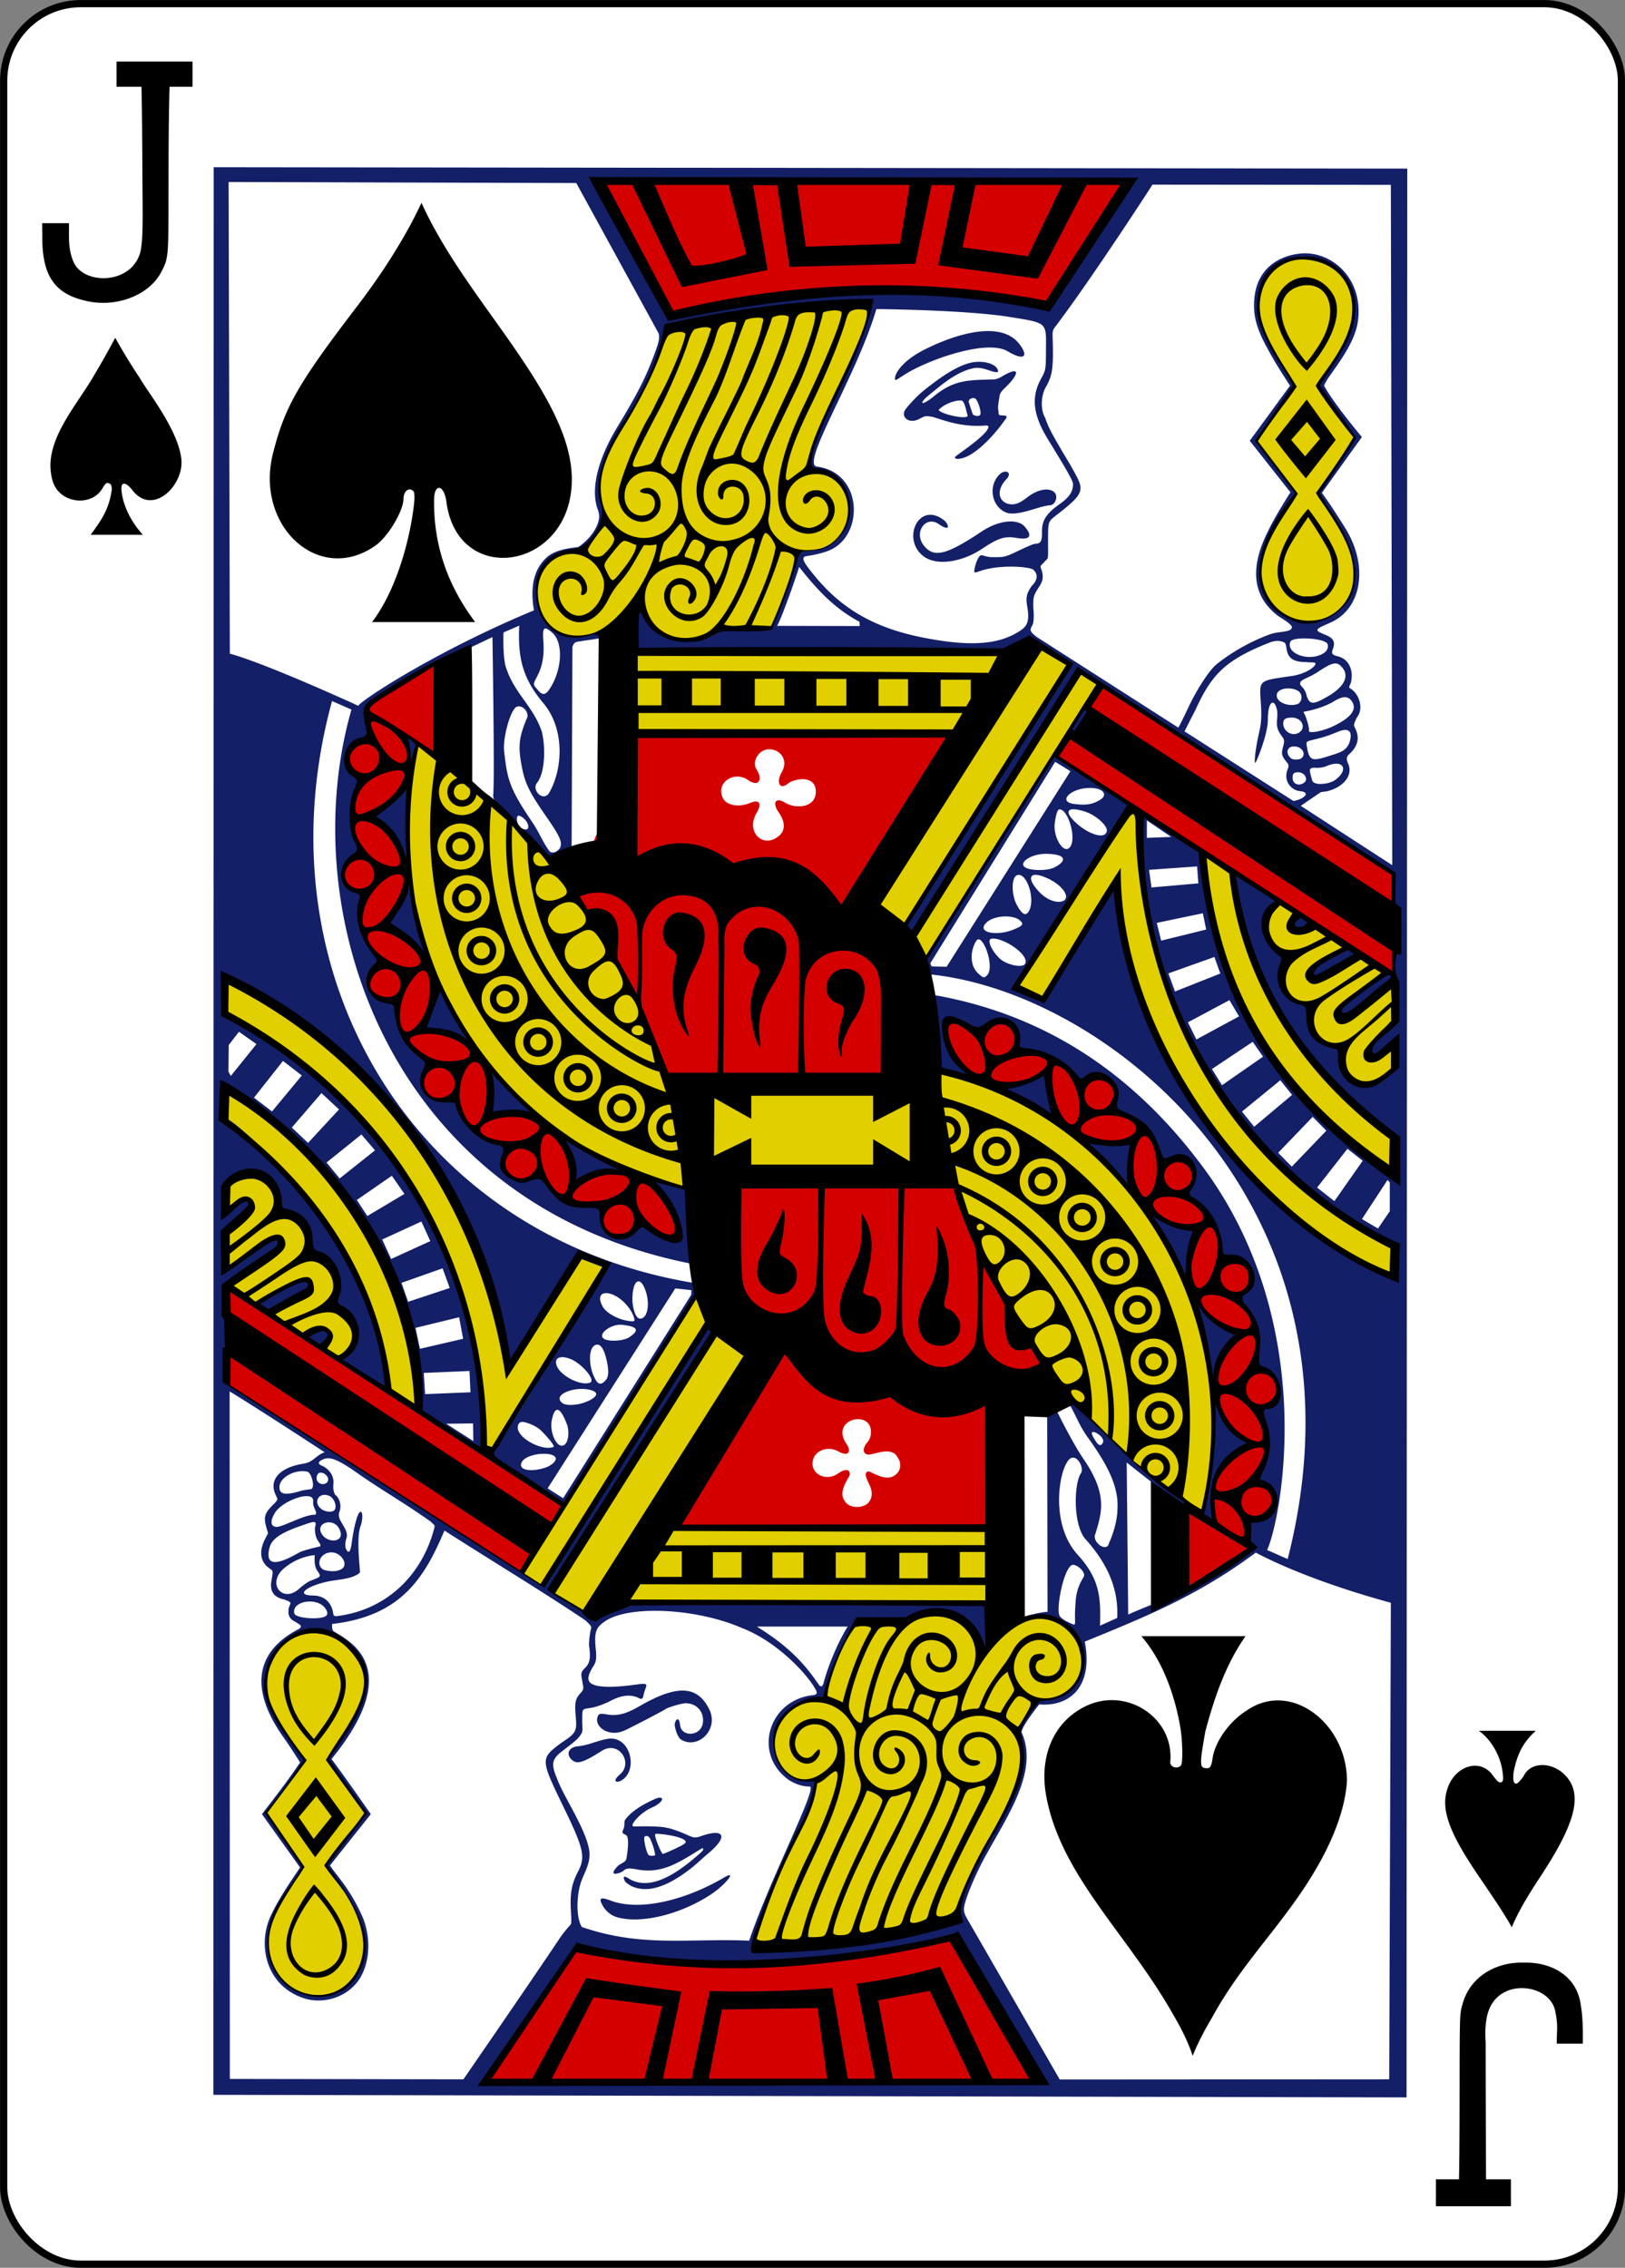 <svg xmlns="http://www.w3.org/2000/svg" width="224.224" height="312.806"><rect width="100%" height="100%" fill="#808080" stroke="none"/><rect y="589.952" x="1867.658" height="311.811" width="223.228" rx="10.63" ry="10.63" fill="#fff" stroke="#000" stroke-width=".997" transform="matrix(1 0 0 1 -1867.151 -589.45)"/><path d="M29.482 23.066l-.04 265.884 164.638.357.098-266.05zm52.29 1.555l74.595.274s-8.546 11.056-10.313 16.089c-1.373 1.761-1.995 1.442-4.26.983-6.063-1.585-16.28-1.556-21.355-1.648-9.581-.428-18.187 2.542-27.781 3.027-3.315-5.543-8.122-12.501-10.886-18.725zm-50.227.484l47.973.142 11.247 20.524c.408.571.02 1.749-.225 2.411-1.388 3.908-2.615 6.174-5.423 10.832-2.66 4.412-3.614 8.453-2.67 11.17.142.333.264.84.215 1.266-.155 1.354-1.292 2.922-2.84 3.995-1.053.169-3.239.303-4.505 1.555-1.084 1.073-1.973 2.642-1.834 5.511.066 1.026.196 1.678.196 1.678-14.304 5.951-24.556 12.923-24.216 13.179-.135-.062-12.573-5.787-17.751-7.204zm127.482.362l32.887.03.195 93.842-12.621-8.181c1.035-.721 1.674-1.149 2.763-1.888.193-.058.559-.064.797-.117 2.198-.49 3.73-2.135 2.968-3.839-.518-1.157.19-1.086.827-2.03.717-1.06.568-2.006.112-2.9-.226-.442-.102-.618.279-1.437 1.007-1.249.279-3.361-1.022-4.044-.136-.201.142-.512.205-.802.367-1.692-.307-3.178-1.77-3.555-.753-.195-1.004-.325-.739-.998.472-1.193-.15-1.637-1.13-2.024-1.648-.652-1.181-.757.857-1.673 4.17-1.875 5.152-7.45 2.283-12.509-.364-.643-1.34-2.152-2-3.164-.772-1.182-1.52-2.2-1.52-2.2l5.52-7.698s-3.844-4.553-5.213-7.07c.323-1.244 4.171-5.146 4.67-8.935.783-5.94-3.728-9.743-7.995-9.296-2.96.31-6.601 2.202-6.328 7.702.085 1.708.752 3.472 1.961 5.609.845 1.598 1.94 3.29 2.988 4.914l-5.555 7.595 5.614 7.11-.196.308c-.559.889-2.182 3.504-2.885 5.037-2.07 4.094-2.804 8.588 1.447 11.756.744.457 1.317.845 1.634 1.16.417.413.157.727-.514.884-.79.167-1.594.156-2.425.484-2.666.973-5.337 2.542-7.238 4.079-1.066.862-2.785 3.592-3.834 5.81-1.139 2.409-1.457 2.943-1.457 2.943l-19.526-12.5s-.496-.39-.631-.542c-.364-.407-.233-.644.02-1.095.213-.383.221-1.508.127-2.362-.027-1.639-.015-1.645.929-3.15.332-.53.47-1.06.278-1.877-.306-.92-.335-.627.25-1.257.228-.28.503-.42.548-.724.06-.407.022-1.118.029-2.445.014-2.66-.022-2.44 1.472-3.609 1.855-1.452 2.546-2.136 2.841-2.792.422-.941 0-1.651-1.042-3.531-.476-.859-1.213-2.018-1.57-2.665-.666-1.164-1.629-2.697-2.087-4.162-.695-1.125-.59-3.075.053-4.22.807-1.438 1.031-2.306 1.003-5.213-.027-2.694-.222-2.443.464-3.345 5.13-6.79 13.277-19.414 13.277-19.414zm20.9 9.932c.11 0 .223.005.333.01 1.616.077 3.22.596 4.71 2.04 2.026 2.03 1.888 4.958 1.222 8.004-.307.885-.535 1.785-1.159 2.71-.347.514-.63.991-.63 1.056 0 .064-.5.868-1.11 1.79-.597.9-1.282 2.156-1.282 2.156s.954 1.712 2.646 3.854c1.276 1.896 2.103 3.55 2.2 3.452 0 0-.323.82-.768 1.404-1.341 1.762-3.813 5.44-3.912 5.824-.023.092-.278.187-.274.279.018.341.509.746 1.247 1.76 4.46 6.123 5.09 11.292 1.741 14.328-1.666 1.51-3.311 1.985-5.076 1.795-3.233-.347-6.217-3.106-5.868-7.13.158-1.848.062-2.4 1.15-4.548.49-1.21 1.603-3.282 2.342-4.328.646-.75 1.335-1.819 1.335-1.819s-1.587-2.443-4.504-5.878c-.526-.628-.851-1.477-.851-1.477l4.998-7.403s-.58-1.437-1.555-2.89c-1.999-2.981-3.288-6.15-3.276-7.934.03-4.444 2.937-7.048 6.342-7.055zm12.446 105.77c-2.95 1.57-5.824 6.93-.209 3.192l.14 3.082c-2.92 4.145-8.63 1.106-7.178-3.186-3.943.511-4.558-3.491-4.358-5.396-5.186-1.13-3.394-6.622-3.394-6.622-2.997-2.505-3.522-5.128-1.095-7.894-2.454-1.526-3.146-2.504-5.843-3.612 2.068 18.391 11.994 27.943 22.441 36.456 0 0 .231 5.923-.963 4.832-14.917-11.146-24.507-23.892-26.157-44.508-.126.324-7.072-5.377-8.221-5.074-2.408 33.384 24.17 55.328 35.223 59.653 0 0 .156 4.651-.034 4.667-16.75-7.306-35.376-28.751-38.964-54.266l-9.883 15.306-3.702-1.584 15.98-25.18-10.806-6.772-17.595 27.878s-.467 2.325.807 2.29c24.698 2.642 61.428 32.315 49.121 80.609-1.067-.422-2.766-1.249-2.85-1.213 1.93-4.162 7.315-31.123-8.886-52.902-7.423-9.978-18.934-20.597-37.405-23.732 1.526 3.15.86 10.294.86 10.294l4.304.87c-1.452-1.535-2.666-2.8-3.242-4.464-.806-2.594.375-4.13 3.247-2.587 1.14.64 1.427.615 2.538-.21 2.312-1.72 4.951.05 4.342 2.91-.09.421.022.688 1.12.786 2.488.248 4.994 1.48 6.617 3.414.795 1.02.975.868 1.682.254 1.736-1.507 4.611.582 4.098 2.915-.294 1.333-.132 1.653.484 1.912 3.392 1.426 4.225 2.325 5.281 5.296.387 1.088.705 1.446.905 1.384.14-.044.698-.23 1.188-.416 2.533-.96 4.015 2.103 2.22 4.504-.367.492-.095.964.558 1.32 2.108 1.15 3.54 3.897 3.79 6.778.095 1.096.21 1.097 1.305 1.051 2.805-.117 4.14 3.669 1.859 5.062-.795.485-.647 1.111-.03 1.843 1.635 1.94 2.017 3.34 1.873 5.55-.191 2.943-.004 2.885.934 3.243 2.725 1.038 2.217 5.392-.455 5.377 1.924 4.483-.61 9.95-.527 10.051 5.134 2.889.498 5.958-.993 5.419 0 0-.76 2.014.102 3.051-4.503 5.959-10.4 6.948-16.93 9.908l-.205-20.98c2.716 2.187 5.408 4.227 8.098 6.26 0 0 .682-.205.061-.778-1.196-1.107-4.206-3.053-5.049-3.828-1.817-1.38-8.478-7.749-9.663-9.258-.53-1.005-1.331-.423-1.31-.363.797 1.376 1.39 2.98 2.422 4.41 2.228 3.088 4.39 6.52 4.165 9.915-.006 1.9-.76 3.863-1.183 4.817-.314 1.303-2.392-.223-1.869-1.32.924-3.01 1.69-5.475-1.613-10.31-1.61-2.356-3.697-6.635-3.697-6.635l-1.335.323.049 27.37c-1.12.046-3.96.782-3.375.802 8.85-1.768 11.557 10.894 3.013 11.306-1.623.058-3.301 2.852-3.472 4.367.073 3.676.612 7.554-2.079 11.086-.707.928-1.033 2.402-1.687 3.56-3.284 5.816-4.75 9.15-4.416 10.65.087.387.167.896.167.896-10.462 2.614-18.308 3.285-28.847 3.53-.103-.164 3.538-10.406 6.195-15.658 1.965-3.881 2.977-6.534 2.426-7.335-8.358.419-6.755-11.835 1.242-11.404 0 0 2.006-7.06 4.25-10.245 2.126-1.183 6.404.428 8.802-1.159 5.65-1.733 9.35 4.949 9.35 4.949l1.52-6.357-49.967-.24s-5.149 1.929-7.78.841c-1.682-.695-3.612-2.666-3.614-2.665 0 0 19.093-30.667 21.898-35.092.228-.36-.497-1.132-.499-1.14-.105-1.004-22.227 33.48-22.137 35 0 0-.589.836-1.653.098-12.512-8.634-42.413-27.195-42.413-27.195l-.039-13.75c10.4-6.555 9.458-9.233-.166-2.089-.135.114-.206-5.164-.206-5.164 7.337-6.555 1.236-4.502-.213-2.231.035-1.634-.344-3.853.702-4.83 3.206-2.956 6.984-.243 7.174 4.126 4.182.82 3.664 4.495 4.741 5.972 4.264 2.407 2.019 6.06 3.077 7.3 4.49 2.833 1.358 7.386.408 7.282.566.381 6.147 4.123 6.626 3.986-.485-19.617-22.085-38.344-22.686-37.361l.46-4.23s26.996 17.267 26.759 44.975l8.607 5.115c-.765-28.428-13.46-47.615-35.166-59.822l-.46-5.354c18.221 8.48 35.12 25.644 39.054 53.777l10.088-15.658 3.555 1.721-16.198 25.99 10.115 6.652c7.846-10.33 14.389-22.997 18.377-29.023-.105-.551-.323-1.34-.323-1.34-38.568-6.362-60.293-42.504-49.938-80.268l2.68 1.179c-8.042 27.968 5.073 68.226 47.019 76.458-.084-2.974-.607-10.29-.607-10.29s-5.511-1.656-4.7-.992c1.35 1.154 4.383 6.13 3.101 7.898-.921.129-2.464-.387-4.151-1.624-.637-.466-.655-.367-1.37.396-1.982 2.117-4.863.904-4.89-2.005-.011-1.228-.057-1.488-1.8-1.5-2.642-.02-3.829-.473-5.413-2.593-1.124-1.503-1.02-1.51-2.342-1.056-2.534 1.206-4.555-1.326-3.76-3.413.39-.978-.026-1.291-1.18-1.482-2.243-.371-4.78-3.187-5.247-5.487-.095-.47-.33-.588-1.652-.543-2.595.09-4.031-1.483-3.008-3.687.554-1.191.71-1.672-.328-2.479-1.27-.99-1.988-1.676-2.552-2.875-.448-.951-.514-1.56-.822-3.585-.107-.704-.34-.819-1.261-.939-2.683-.35-3.741-3.095-1.77-4.875.6-.544.599-.53-.314-1.712-1.755-2.272-2.412-5.238-1.648-7.213.207-.535.005-1.189-.62-1.345-2.447-.609-2.49-3.322-.147-4.846.68-.442.714-.736.2-1.628-.9-1.564-.855-5.66.015-7.62.562-1.266.559-1.296-.313-1.853-1.86-1.187-1.328-4.454.87-4.992 1.068-.262 1.139-.4.851-1.697-.512-2.31-.6-2.911.763-3.824 3.75-2.436 13.355-7.091 13.355-7.091l3.174-1.511s.317 19.385.112 21.678c-.123.987.763 1.584 1.795 2.611 2.133 2.097 3.301 4.632 6.147 6.392 0 0 1.774-.987 2.87-1.692l.108-27.625c.225-.627.382-.696 1.11-.782.606-.117 2.127-.287 2.636-.436 1.225-.358 1.418-.853-.19-.69-.486.05-1.213.257-2.025.421-5.03 1.51-8.75-6.322-4.92-10.269.735-.658 3.481-1.804 4.729-1.883.36.003 1.433-1.318 2.166-2.538.737-1.225 1.043-2.136.621-3.364-.887-2.585-.04-6.553 2.612-10.886 2.872-4.089 5.09-8.653 6.254-13.511 10.178-1.227 18.812-3.758 28.011-3.198.36 3.11-10.058 21.44-7.883 22.514 8.196 1.963 5.398 11.682-.831 11.36-.933-.005-1.025.078-1.619 2.142-1.13 3.014-1.861 5.313-3.076 8.118-.004.72-.508.65-3.917.625-3.115-.46-5.264 1.237-7.53 1.335-2.89.132-5.355-1.253-6.358-3.55-.447-1.023-.862-.35-.875 2.079-.01 1.932-.088 3.06-.088 3.06s11.942.036 25.551.06c27.509.047 24.769.469 26.95-.622 1.274-.637 2.114-1.327 4.318.113 3.53 2.306 3.415 1.992 2.386 3.477-6.914 10.253-22.196 34.925-22.196 34.925l1.07 1.047s15.435-24.39 22.466-35.816c.32-.37 1.79.098 1.79.098l42.104 27.385c-.355 4.138.059 13.413.059 13.413-11.835 6.285-8.219 9.487-.071 1.875zm-71.45-98.537s12.214.099 18.338 1.08c5.363.86 5.088.702 5.066 4.597-.015 2.766-.019 2.704-.728 4.03-1.308 2.445-1.086 4.855.983 8.23 2.007 3.276 3.477 5.695 3.477 6.162-.002.723-.124 1.606-1.864 2.821-2.052 1.434-2.444 2.437-2.415 3.893.023 1.179-.2 1.564-.905 1.56-.282-.002-1.28.462-2.352.968-1.886.89-1.889.89-3.648.875-.882-.007-1.31-.34-1.555-.244-.474.22-.904 1.807-.89 2.269.05.164.302.065.821-.113 2.918-.998 7.258-.55 7.38-.112.588.533.589 1.356-.299 2.21-.576.905-.837 1.372-.596 2.773.326 1.903.082 2.658-.89 3.316-2.967 2.006-6.928 2.259-13.263 1.041-6.675-1.283-11.24-3.829-15.037-8.386-1.696-2.036-2.115-2.75-1.276-2.89 1.035-.16 2.18-.375 3.242-.832 4.691-2.019 4.608-10.61-1.712-11.506-2.578-.092 5.324-12.248 8.123-21.742zm6.026 5.918c-2.269 1.27-3.454 2.82-3.459 3.662-.001.344.076.282 1.16-.43 3.145-2.069 11.43-5.056 14.386-3.33 2.132 1.279 2.96.862 1.725-.86-2.897-4.039-10.712-.73-13.812.958zm8.102 1.354a5.395 5.395 0 00-1.032.112c-2.187.488-4.593 2.29-6.587 3.878-.984.783-2.375 2.333-2.592 2.738-.492.918.594 1.93 2.074 1.12.86-.47.936-.364 1.765-.25 1.91.576 4.086 1.467 7.452 1.184.314.072.29.146.181.44-.2.539-1.392 1.568-2.948 2.72-.803.593-1.505 1.08-1.56 1.168-.248.396.824.427 2-.24 1.667-.945 3.588-3.037 4.763-4.719.112-.16.267-.291.318-.464.114-.39-.588-.228-.964-.333-.162-.045-.128-.452-.17-.64-.112-.493.08-1.309.17-2.01.073-.567.681-1.017 1.081-1.433 1.758-1.829 1.621-2.658-.743-1.252-.398.237-.713.38-1.1.411-3.49.11-5.507-.025-8.417 2.425-1.293 1.043-2.07 1.145-.919.035 1.756-1.422 3.957-3.446 6.392-3.98 1.469-.367 2.867.759 3.51.469.005-.805-1.222-1.392-2.674-1.38zm-.506 5.055c.4.263.792 1.629.755 2.09-.043.534-.963.312-1.09.058l-.5-1.516c-.216-.512.445-.802.835-.632zm-1.778.31c.427.42.525 1.334.768 2.087-.155.544-3.59-.19-4.02-.798.514-.67 2.284-1.471 3.252-1.29zm6.025 9.79c-.259-.018-.6.108-.91.425-1.546 1.583-1.048 4.28.812 5.154.907.426 2.279.112 4.298-.509.963-.296 1.66-.431 1.84-.43.788.004 1.218-1.22.664-1.78-.64-.648-2.157-.553-3.79.709-.826.638-1.416.947-2.083.939-1.633-.02-2.427-1.702-.758-3.467.556-.588.357-1.013-.073-1.042zm-11.445 11.606c1.926 1.554 5.583.74 8.041-.888 2.197-1.453 3.108-1.883 4.87-1.58 2.161.373 2.08-.476 1.145-1.544-1.06-1.211-3.68-.837-5.873.616-4.86 3.222-6.618 3.76-8.029 2.017-1.515-1.872.289-4.276 2.073-2.964 1.463.996 1.441.247.837-.436-3.526-2.971-6.07 2.354-3.064 4.779zm-17.085 1.528c2.453 3.11 4.802 5.68 8.328 7.575l.04.587-11.404-.025c.796-1.39 3.06-8.044 3.036-8.137zM71.65 86.296c-.242 4.688.6 7.442 3.345 10.72 2.918 3.483 2.7 8.913.824 12.268-.83 1.485-2.52-.34-1.724-1.29 1.132-1.425 1.2-4.903.665-7.076-1.202-3.593-3.928-5.352-5.032-9.15-.372-1.62-.254-4.533-.254-4.533zm3.57.396c.2-.031.517.175.987.582 1.613 1.396 1.338 5.393-.508 7.957-.566.777-1.034.555-1.575-.167-.73-.721-.477-.793.137-2.058.64-1.32.845-2.807.714-4.543-.089-1.17-.047-1.725.244-1.77zm104.605 1.37c1.424-.022 3.203.28 3.365.797.154.628-.184 1.131-.978 1.467-2.084.88-4.837-.351-4.142-1.854.173-.268.901-.398 1.755-.41zm-3.609.342c.41-.01.727.091.978.205.683.352-.39 2.756 3.008 2.71.812.119 1.412-.068 1.3.298-.168.554-1.626 1.384-3.207 1.618-4.734.7-4.528.464-4.314 3.81.14 2.184-.002 2.92-.298 4.244-.514 2.297-.717 4.515-.372 3.785.462-.975 1.641-4.057 1.634-5.81-.011-2.583.912-3.095 1.281-1.222.158 1.24-.397 1.94.435 3.203.472.71.688.699.372 1.8-.279.972-.085 1.257.254 1.75.342.497.686.612.396 1.306-.624 1.499.355 2.917 1.775 3.037.657.056.838.342.641.592-.347.432-1.04.637-1.614.763l-15.037-9.61s1.115-2.237 1.447-2.836c2.16-4.736 3.874-6.894 10.192-9.374a3.03 3.03 0 011.13-.27zm7.99 3.11c.415-.016.723.202 1.072.65.923 1.187.117 2.67-2.152 3.947-1.94 1.103-2.504 1.235-2.924-.499a2.329 2.329 0 00-.524-.85c-.449-.412-.346-.754.225-1.057.274-.145 1.146-.503 1.844-.964 1.213-.8 1.927-1.207 2.46-1.227zm-6.4 3.443c.474.007.964.122 1.325.357.601.39.607 1.374 0 1.765-1.208.493-3.115-.167-2.954-1.276.082-.564.837-.859 1.629-.846zm7.736 1.212c.428-.01.75.19 1.017.602.708 1.094-.124 2.192-2.509 3.36-1.57.768-3.575 1.102-3.442.65.106-.364-.455-2.159-.705-2.445-.096-.304.03-.03 2.01-.655.718-.227 1.585-.6 1.986-.851.68-.427 1.214-.65 1.643-.66zM72.73 99.006c-1.103 2.652-1.278 3.823-.753 6.611.437 2.321.944 3.485 3.326 6.915 1.812 2.61 2.393 3.626 1.956 4.45-.308.444-1 .859-1.43.432-.886-1.158-1.418-2.565-2.282-3.855-3.329-4.883-3.56-6.125-3.985-9.98-.195-1.763.818-5.514 1.684-6.075.97-.38 1.784.893 1.484 1.502zm76.913-1.223a.432.432 0 00-.244.137c-.453.453-1.747 2.562-1.702 2.88.098.7.67.243 2.171-1.96.36-.53.115-1.1-.225-1.057zm28.652 1.198c1.332.04 1.804 1.235 1.207 1.859-.87.909-2.435.222-2.435-1.052 0-.54.251-.818 1.228-.807zm7.389 1.702c.763.033.865.792.46 1.893-.508 1.022-1.118 1.194-2.95 1.765-2.192.683-2.55.584-2.88-1.433-.126-.775-.064-.603 1.956-1.14.867-.23 1.88-.64 2.42-.865.409-.165.739-.23.994-.22zm-129.508.904l.539 4.073.875-3.05zm122.383 1.37c1.079.004 1.657.97 1.11 1.55-.305.323-1.082.33-1.458.142-.856-.626-.701-1.696.348-1.692zm-32.96 2.127l2.103 1.296-17.082 26.97-2.059-.045-.195-.43zm38.76.26c1.26-.018 1.37 1.17-.157 2.264-.626.4-1.328.499-1.873.523-.76.033-1.271-.164-1.33-.69-.33-1.287-.518-1.607.655-1.53.234.015.872-.022 1.384-.24.524-.223.967-.323 1.32-.328zm-5.223 1.178c.872.005 1.426.95.84 1.413-.722.572-1.623.22-1.618-.645.003-.553.153-.771.778-.768zm-122.91 1.907l-4.647 4.117c1.704 2.015 3.133 4.028 4.608 6.141zm93.97.264c2.016-.08 2.677.895 1.72 1.55-1.299.869-2.412.827-3.887.626-1.95-.362-.398-1.925 1.741-2.146.147-.016.291-.024.426-.03zm-2.142 2.934c.407-.01 1.008.104 1.785.367 1.32.447 2.962 1.83 2.885 2.597-.126 1.241-2.462.6-4.343-1.179-1.178-1.114-1.223-1.76-.327-1.785zm-1.785.02c1.143.108 2.285 3.979 1.398 5.169-.869 1.166-2.4-1.344-2.122-3.316.11-.78.307-1.81.611-1.848a.526.526 0 01.113-.005zm-74.693.85c.645.155 1.47 1.046 1.291 1.722-.13.272-.4.193-.694.122-.53-.224-.939-.961-.836-1.574.05-.166.12-.26.24-.27zm86.674.666l3.36 2.279-3.36.132zm-13.923 4.611c2.578.014 3.123.848 1.199 1.863-.8.422-2.748.502-3.756.152-1.6-.555.32-2.027 2.557-2.015zm20.852 1.736l.176 2.338-6.47.567-.332-2.435zm-22.368 1.164c.449-.028 1.163.18 2.098.66 1.76.906 2.762 2.425 1.854 2.905-.824.435-2.29-.08-3.326-1.169-1.37-1.44-1.481-2.342-.626-2.396zm-2.2.005c1.175.07 2.192 3.292 1.418 4.885-.424.872-.96.681-1.731-.753-.745-1.387-.786-3.835.073-4.103a.674.674 0 01.24-.029zm-84.149.91l-2.828 5.687 5.124 4.473zm109.514 4.381l.455 2.25-6.21 1.53-.607-2.45zm-27.12.44c.757.014 1.468.193 1.877.553.567.498.443.722-.895 1.266-2.382.97-5.317.383-3.614-1.066.602-.511 1.657-.77 2.631-.753zm40.343-.132c-2.371 1.59-.087 2.465 1.608 1.263-.127-.41-1.11-1.256-1.608-1.263zm-42.085 3.189c1.697.055 5.026 2.382 4.314 3.496-.387.61-2.613.09-3.497-.758-1.162-1.113-1.777-2.603-1.134-2.719.096-.017.204-.023.317-.02zm-2.141.107c.875-.163 2.275 3.918 1.217 4.964-.395.39-.505.368-1.169-.22-1.325-1.175-1.097-3.339-.303-4.548.076-.116.164-.179.255-.196zm52.131 2.15c-.231-.431-.519-.632-.836-.87-8.246 3.17-6.132 6.188.836.87zm-19.539.28l.822 2.28-6.254 2.479-.92-2.494zm-106.982 4.314l-2.117 5.575c2.302.013 4.378 1.1 6.48 2.068zm109.06 1.638l1.326 2.24-5.883 3.183-1.173-2.362zm-136.67 4.362l2.411 1.702-3.54 4.4-.323-.62.039-3.653zm139.884 1.384l1.423 2.054-5.663 3.936-1.389-2.234zm-133.81 2.64l2.601 2.006-4.112 4.963-2.49-1.902zm28.627 1.228l-.122 5.971 6.122.235zm70.765 2.691l6.96 4.007-1.05-6.116c-1.817.354-4.15 1.539-5.91 2.11zm38.222-1.253l1.624 2.02-5.233 4.396-1.677-2.103zm-132.303 1.77l2.425 2.254-4.274 4.617-2.244-2.118zm136.773 3.276l1.883 1.912-4.768 4.96-1.883-1.913zm-131.262 2.43l1.878 2.192-4.88 3.878-1.81-2.201zm28.123.514l1.37 5.849c-.1-.425 6.075-1.744 6.88-1.3zm71.893.495l5.828 6.154.655-5.928zm36.043.967l2.108 1.648-3.912 5.575-2.387-1.873zM54.07 162.177l1.736 2.509-5.116 3.046-1.452-2.215zm137.38.592l.322.322-.005 3.981-1.624 2.386-2.215-1.305zm-32.973 4.47l5.156 9.374 1.454-6.99c-1.907-.028-4.924-1.25-6.61-2.383zm-100.33 1.251l1.228 2.704-5.403 2.465-1.233-2.69zm2.92 6.455l.988 2.714-5.746 1.907-.91-2.616zM35.38 179.86l1.79 1.255c9.321-4.9 6.416-6.347-1.79-1.255zm52.687-3.115c.352-.037.758.45 1.086 1.526.495 1.625.232 3.64-.87 3.613-.744-.09-1.02-1.995-1.023-2.547-.008-1.631.354-2.545.807-2.592zm5.11.973l2.22.24-.01.626-17.682 28.074-2.142-1.36zm-9.52.65c.704.007 1.735.492 2.65 1.463.534.58 1.107 1.402 1.247 2.244-.016.278-.49.173-.95.108-1.173-.166-2.9-.98-3.452-1.98-.676-1.231-.295-1.842.504-1.835zm81.292 1l2.358 11.498c.73-2.878 2.273-4.538 3.415-6.798-3.005-1.383-4.239-3.023-5.773-4.7zm-101.597 2.326l.553 2.973-5.957 1.379-.616-2.885zm22.216 1.032c.084-.002.169 0 .25.01 2.178.243 2.486.727 1.022 1.71-.888.597-3.291.68-3.688.045-.422-.678 1.15-1.753 2.416-1.766zm-43.22 1.745l1.85 1.081c3.166-2.289-.292-2.747-1.85-1.08zm40.086 1.003c.665.008 1.066 1.197 1.3 2.288.227 1.057.305 2.012-.102 2.543-.5.65-.988.766-1.384.123-1.162-1.886-1.125-4.97.186-4.954zm-4.91 1.726c.31-.011.702.067 1.159.24 1.545.583 3.594 2.95 2.728 3.276-1.278.483-4.071-.92-4.596-2.337-.265-.715.025-1.155.709-1.179zm-12.744 1.907l.142 2.94-6.265.253-.185-2.924zm15.345 2.475c.617-.018 1.234.063 1.731.278.897.388.244 1.09-1.295 1.624-1.017.352-2.466.443-2.974.039-1.188-.937.687-1.888 2.538-1.941zm-48.442.342c4.291 2.606 13.135 8.411 13.135 8.411-.42.083-.867.412-1.28.734-.32.263-.667.507-.97.63-.475.195-.912.222-1.31.308-2.765.602-4.12 2.167-3.257 4.113.34.765.428.642-.161 1.286-1.65 1.574-1.448 2.045-.86 4.059.007.285-1.964 2.705-.22 4.528.964.84 1.01.315.66 2.225-.123 1.15.19 2.092 1.863 2.421.93.426.916.278.586 1.066-.225 1.131.098 1.599.89 2.01.72.45 1.013.573.504.968-5.568 2.851-7.28 7.812-2.03 15.12.62.862 2.178 3.294 2.178 3.294-1.77 2.628-3.46 4.792-5.266 7.138l5.255 7.35c-.851 1.335-2.84 4.047-4.064 6.723-1.837 4.02-.624 9.655 4.66 11.34 2.266.723 5.259.137 7.144-2.053 1.53-1.777 2.364-5.307.968-8.984-1.766-4.119-3.884-6.139-4.569-7.31l5.627-7.064s-3.877-5.577-5.423-7.602c10.551-12.916 1.932-16.527.278-17.634-.256-.172-.195-.998-.195-.998 9.477-1.085 12.714-6.293 15.502-12.885 5.653 3.64 13.747 8.537 19.418 12.367.547.507.906.82.822 1.1-.068.229-.288 1.277-.298 2.353.263 1.713.138 2.488-.553 3.144-.65.617-.52.898-.416 1.565.182 1.159.357 1.274-.161 1.858-.638.72-.852 1.056-.734 2.802.071 1.037.203 1.814-.068 2.426-.353.796-1.319 1.2-2.587 2.195-2.219 1.743-1.92 2.276 1.144 8.602 2.611 5.391 2.91 6.624 1.908 8.538-.834 1.593-1.148 2.824-1.047 5.125.026.587.076 1.221.073 1.53-.006.745.004.66-.425 1.126-.334.362-.89 1.08-1.232 1.594-3.644 5.465-13.228 19.37-13.228 19.37l-32.231-.054zm45.2 2.543c.378-.027.834.649 1.35 2.015.298.788.266 2.158-.215 2.684-.96 1.049-2.28-1.408-1.863-3.354.188-.88.434-1.324.728-1.345zm90.646-1.477c.006 4.98-.101 11.442-1.816 16.207l1.944.88c-.627-4.89.151-8.907 4.638-11.023-2.041-1.386-3.601-3.728-4.766-6.064zm-95.477 3.14a1.67 1.67 0 01.533.097c.727.2 1.613.625 2.151 1.174.922.94 1.874 2.069 1.634 2.176-1.525.669-5.392-1.375-4.886-2.973.112-.339.308-.468.568-.475zm-6.778.21l.039 2.44-3.746-2.396zm85.544 1.173c.606.054 1.544.847 1.398 1.399-.26.597-.58.541-.999-.085-.521-.783-.733-1.271-.4-1.314zm-75.9 3.018c.909-.025 1.694.176 1.78.65-.003.448-.694 1.029-1.546 1.291-2.13.656-3.727.233-3.144-.812.365-.691 1.74-1.098 2.91-1.13zm74.173 2.767c-.9 1.614-1.011 6.775.577 8.881 2.469 2.726 4.748 6.275 4.485 10.998l-2.372 1.061c.131-3.884-.024-6.41-3.056-9.76-3.611-3.925-2.762-10.725-1.516-12.725 1.07-1.974 2.61.821 1.882 1.545zm-103.906-2.146c.759-.045 1.686.403 3.365 1.51 4.292 3.04 6.619 4.212 10.875 7.219.623.583.592.499.484.958-1.627 6.228-6.352 11.169-13.355 12.074-.81.105-.392-.403-.88-1.38-.502-1.004-1.43-1.442-2.46-1.451-2.891-.027-.419-1.65 3.11-2.113 1.167-.18 2.573-.338 3.316-1.042.161.076-.613-4.87.181-6.611.405-1.566.022-2.323-.416-1.36-.274.605-.659 2.193-.865 3.82-.175 1.374-.464 1.562-.788.895-.147-.305-.144-1.026.088-1.595.264-1.295-1.37-2.271-1.041-3.457.437-.99-.017-2.083-.567-2.445-.3-.642-.265-1.106-.225-1.555.092-1.05-.607-2.06-1.712-2.5-.488-.246-.342-.513.166-.767.238-.118.471-.185.724-.2zm-3.511 1.775c.278-.005.554.025.817.093.568.346 1.025 2.314.39 2.391-.233.028-.963.117-1.53.284-1.92.564-2.83.488-2.792-.617.038-1.126 1.614-2.125 3.115-2.151zm2.553.2c.755.004 1.365.89.89 1.36-.492.486-1.437.13-1.433-.572.002-.38.174-.79.543-.788zm.513 3.066c.217-.008.457.038.714.157.703.325 1.107 1.533.66 1.976-.34.336-1.313.218-1.834-.225-.93-.792-.478-1.871.46-1.908zm-2.381.176c.434.01.748.15.83.45.072.259-.047.498.07.866.183.58.55 1.024.23 1.257-1.473-.088-4.53 1.76-5.414 1.672-.737-.099-.82-.777-.181-1.878.738-1.272 3.16-2.394 4.465-2.367zm.89 3.575c.32-.02.374.157.244.626-.092.333-.016 1.127.21 1.638.243.549.684.876.455 1.09-.377.11-1.641.362-2.704.759-1.372.759-5.224 3.045-4.255-.611.31-1.222 1.727-2.07 4.201-2.935.939-.328 1.528-.546 1.849-.567zm2.02.044a1.558 1.558 0 011.579.983c.893 1.779-1.67 2.033-2.49.553-.485-.877.145-1.48.91-1.536zm.488 4.142c1.332.007 2.365 1.659 1.399 2.284-.717.43-1.605.35-2.426.147-1.233-.542-.664-2.44 1.027-2.43zm127.516.034c5.067 2.653 11.959 5.099 18.642 6.915l-.225 65.734-45.464.03-12.51-21.718s-.414-.706-.547-1.017c-.253-.592-.162-1.074.01-1.687.414-1.482 1.67-4.385 2.826-6.446 3.022-5.546 7.313-11.63 4.988-16.959-.266-.609 2.4-3.914 2.4-3.914 4.108.336 7.504-2.342 6.288-8.662 8.573-3.506 15.636-6.355 23.592-12.276zm-129.878.323c.116-.004-.233 1.438.494 2.323.454.697.38.674-1.159 1.281-.575.312-1.152.786-1.477 1.076-2.203 1.966-4.383-.605-2.254-2.67a7.916 7.916 0 014.367-1.99c.012-.014.022-.02.03-.02zm104.75 1.359c.74.131 1.697 1.115 1.39 1.65-1.042 1.747-1.089 2.686-1.182 4.493-.104 2.016.241 2.314-.528 1.966-.501-.235-1.438-.637-1.648-1.15-.484-1.182.754-7.175 1.969-6.96zm-105.469 5.062c.819-.014 1.678.253 2.162.875.403.519.445.962.044 1.174-.954.504-4.11.242-4.27-.406-.244-1 .868-1.622 2.064-1.643zm47.817 1.281c3.856.016 8.355.836 11.839 2.357 4.944 1.865 9.3 6.618 10.284 8.651.299.618-.313.618-.841.675-5.89.973-7.85 8.219-2.88 11.682 1.557.974 2.816.87 2.816.87 1.261-.107-5.601 13.06-8.333 21.263-8.452-.346-14.838.956-23.101-1.887-.889-1.475-.677-4.733-.03-6.416.594-1.528 1.376-2.707.998-4.465-.657-3.062-3.448-7.05-4.381-9.58-.82-1.93-.767-2.65.66-3.755 1.681-1.303 2.096-1.577 2.557-2.235.43-.614.247-.755.255-2.137.009-1.677-.031-1.417 1.354-1.663.483-.086 1.623-.45 2.494-.91 1.807-.952 3.066-.918 4.127-.327.462.124.418-.354.612-.988.084-.276.28-.728.264-.865-.033-.284-.643-.202-1.316-.108-2.695.377-4.82.46-5.912.054-.947-.353-.95-.99-.396-2.05.494-.943.842-.928.64-2.894-.252-2.47.09-2.99 1.243-3.8 1.437-1.01 4.047-1.484 7.047-1.472zm13.937 2.176h12.533c-1.23 1.985-2.598 5.045-3.374 7.947-.114.226-.247.448-.538.156-1.69-2.42-3.615-5.01-8.621-8.103zm-10.392 8.827c-1.498.043-3.372.763-5.727 2.113-1.6.917-2.907 1.486-4.606 1.173-.971-.179-1.096-.04-1.223.274-.571 1.418 1.55 2.94 3.692 1.942.623-.261 5.4-2.738 5.663-2.95.287-.23 2.265-.813 2.788-.806 1.58.02 2.555 1.262 2.362 2.694-.258 1.914-2.972 2.01-3.15.308-.136-1.31-.683-.728-.733-.083-.003.55.412 1.805.865 2.088 2.293 1.432 5.317-1.355 3.869-4.225-.887-1.756-2.102-2.576-3.8-2.528zm-10.285 6.671c-1.555.296-2.567.902-4.244 1.04-1.383.306-1.28 1.408-.415 1.981.664.44 1.501.175 3.921-1.364 2.378-1.511 4.416 1.637 2.514 3.249-1.197 1.015-.375 1.282.444.67 2.106-1.571.898-6.17-2.22-5.576zm7.36 8.102c-.182-.013-.47.053-.855.23-1.782.816-3.152 1.676-4.005 2.822-.146.249-.067.669-.137.997-.056.259-.262.587-.225.763.032.153.535.317.611.46.31.583.11 2.066-.068 3.14-.086.513-.85.672-1.154.982-1.004 1.02-.752 1.332.317.934.748-.278.43-.793 2.28-.435 2.394.464 4.292-.186 6.176-1.232 2.092-1.162 2.849-1.807 2.934-1.668.14.229.03.35-1.463 1.59-3.738 3.107-6.519 3.829-8.616 2.665-.628-.427-1.13-.601-.655.313.06.1.569.495.924.655 2.154.972 4.856.15 8.294-2.567.754-.597 1.42-1.265 2.293-1.996 2.853-2.387 2.102-3.48-1.12-2.318-1.015.367-1.301-.028-2.675-.562-1.844-.716-2.45-.784-4.572-.821-1.847-.033-2.124.14-2.122-.172.002-.395 1.244-1.792 2.64-2.4 1.363-.594 1.745-1.341 1.199-1.38zm3.4 5.893c.343.348-.15.57-1.482 1.203-.755.358-1.449.652-1.546.65-.118.215-1.375-2.619-1.032-2.758.147-.059 3.225.202 4.06.905zm-4.837-.298a8.2 8.2 0 01.665 1.936c.028.191.164.467-.137.465-.237.034-.627.054-.768-.167-.301-.473-.636-2.083-.523-2.396.231-.313.639-.094.763.162zm10.964 5.095c-.112.002-.321.084-.65.279-5.303 3.131-11.663 4.763-15.752 3.218-1.38-.521-1.631-.338-1.13.606.348.655 1.039 1.423 2.088 1.712 3.341.919 8.722-.42 12.862-3.135 1.685-1.105 3.065-2.683 2.582-2.68zm31.209 8.392s9.371 19.317 11.193 20.225l-76.247-.136 12.846-18.363c.114 1.021 30.988 5.261 52.208-1.726z" fill="#131f67"/><path d="M67.275 286.942l12.313-18.184c18.212 3.461 34.596 1.632 52.543-1.57l11.953 20.16zm96.557-67.769l-.079-10.796 3.761 1.399c-1.305-5.022 1.99-10.269 4.992-10.477-9.59-7.235-1.624-14.973-1.79-15.139-10.489-5.413-5.226-13.725-5.953-14.47-12.78-3.314-7.79-13.46-8.756-12.412-7.44 2.237-11.537-3.998-11.663-9.067-6.438 3.649-16.385-1.521-13.268-7.33 0 0 3.41 1.618 4.013 1.291 5.256-3.822 4.844 1.664 5.937 2.855 3.92-.568 6.234 2.433 7.211 3.89 5.783.006 5.545-1.38 5.595 4.228 4.357 1.106 4.184 3.462 6.708 6.68 5.492.061 4.568 1.849 3.325 4.889 3.96 3.152 4.28 5.62 4.933 8.486 4.319 1.565 5.094 2.203 2.275 5.844 3.812 5.715 1.977 9.024 2.557 9.336 4.752 3.43 2.377 4.67.301 5.987.721 4.557 1.299 5.227-.377 9.866 5.463 3.877-.867 5.626-1.19 5.545l-.015 3.842zM31.545 191.025l-.11-13.377 46.314 29.927-5.852 9.186zm61.527 19.688l10.946-22.92-3.933-25.001 31.375.686c3.527 8.018 5.655 14.836 14.693 28.109l-9.55 2.975.333 16.068zm26.833-6.028c-.32-.663-.498-1.116-.439-1.412.118-.382.409-.364.783-.16 1.334.648 2.667 1.207 3.65-.019.492-.641.363-1.555-.054-2.083-.753-1.531-3.12-.423-3.915-.368-.739.017-1.024-.605-.416-1.49.362-.385.588-.81.648-1.31.415-3.504-5.556-2.258-3.485 1.14.942 1.259.393 2.015-.99 1.22-1.523-.876-3.64-.06-3.57 1.782.053 1.395 1.805 2.257 3.28 1.415.34-.194.605-.405.847-.51.685-.298 1.177-.052.95.72-.613.964-1.333 2.35-.73 3.26.602 1.33 2.679 1.205 3.391.379.49-.57.628-1.496.05-2.564zm72.377-70.257l-46.404-30.076 1.604-2.542c2.078-1.16 2.934-2.603 2.863-4.614l1.26-2.778 40.725 26.133zm-72.553-10.167l4.753 24.282-32.396.46c-1.78-8.152-12.907-26.605-12.877-26.282l8.638-21.23 42.99-.05zm-12.157-9.04c.82-.752.766-1.9-.14-3.192-.876-1.25-.485-2.153.92-1.306.777.522 2.012.63 2.847.365 1.058-.36 1.498-1.206 1.342-2.273-.19-1.292-1.621-1.646-3.15-1.082-.442.093-.712.454-1.093.626-.824.363-1.152-.629-.398-1.914.836-1.424-.032-2.951-1.569-3.086-1.643-.144-2.621 1.725-1.952 2.75.962 1.472.265 2.497-1.114 1.513-1.985-1.417-4.577.379-3.503 2.485.52 1.022 2.226 1.29 3.754.643 1.277-.542 1.656.081.882 1.39-1.59 2.688 1.022 5.052 3.174 3.08zM60.57 91.378l-.343 12.94c-4.846-2.965-4.126-3.002-4.304-2.957 1.425 3.889-.24 8.695-4.35 11.057 7.409 6.95 3.406 11.835 2.19 15.135 9.464 5.496 4.662 14.99 4.7 14.5 9.332.052 9.144 8.211 9.413 11.616 11.538-.725 9.991 8.495 11.513 9.288 5.593-2.504 12.126-1.645 13.859 5.873 1.122 4.265-2.992.155-4.784.334-6.377 3.972-5.15-2.09-5.51-2.933-5.281.501-5.992-2.018-8.306-3.804-5.705 1.098-5.235-.779-4.9-4.244-4.475-.907-5.448-3.7-7.232-6.434-6.179.2-3.658-4.165-3.635-5.023-.75-.671-4.299-4.163-4.473-8.16-6.344-1.793-2.36-4.994-2.132-6.092-2.399-2.99-3.03-5.195-2.226-8.962-5.632-2.633-.929-5.094-.53-6.591-1.836-4.908-.498-6.376.227-9.032-3.625-4.248-1.459-4.012 1.193-6.59.336-.465-.59-2.599-.54-3.854zm32.538-47.953l-10.155-18.18h72.538s-7.894 10.94-10.955 16.444c-18.09-2.856-35.018-1.5-51.428 1.736z" fill="#d40000"/><path d="M42.474 275.134c-6.362-1.445-7.443-9.442-1.47-16.093.483-.537.812-1.37.812-1.37s-1.063-1.748-3.85-5.608c-.519-.718-1.274-1.868-1.274-1.868 1.526-2.202 3.128-4.025 4.837-6.413.229-.322.653-.683.594-.98-.085-.423-.705-.845-1.446-1.937-4.308-6.346-4.783-8.862-2.596-12.636 2.055-3.548 6.966-3.958 9.955-.83 3.23 3.38 3.08 6.45-1.116 12.701-.92 1.372-1.585 2.61-1.585 2.61s-.039.436 1.48 2.397a94.435 94.435 0 013.654 5.056s-.96 1.223-1.867 2.29c-2.432 2.857-3.526 4.827-3.526 4.827s.166.57.529.981c6.666 7.554 6.141 16.23-1.398 16.967-.387.038-1.33-.02-1.733-.094zm53.62-96.394c-.174-.286-23.99 38.254-23.99 38.254l2.72 1.744 22.78-35.627c.345.261.68.572.611 1.005 0 0-18.764 30.578-21.89 35.465-.084.132 4.653 2.938 4.812 2.946 6.977-3.44 36.083-.462 55.409-1.646.076.06-.297 6.79-.297 6.79s-4.407-5.098-5.297-5.13c-4.394-.152-9.015 1.72-12.325 1.509-2.114.647-4.528 8.352-5.002 10.283-3.847-.447-7.562 3.578-6.673 7.326 1.257 4.164 3.418 3.85 5.755 3.919-.217 4.714-8.54 17.14-8.576 23.262 8.802-.696 18.327-.856 27.406-3.594 0 0 3.41-9.808 7.714-16.272 1.42-2.473 2.1-6.186 1.524-8.525-.364-2.563.74-3.21 1.727-5.004.6-1.12 2.819-1.075 3.102-1.157 5.775-1.672 3.712-9.14 1.255-10.469-3.066-1.657-7.4.91-9.065-2.45-1.762-3.555-1.192-10.91-1.192-10.91L93 210.669s12.32-23.411 12.007-23.583c-3.368-1.85-8.87-8.278-8.912-8.345zM66.93 200.05c.204-2.368.583-40.842-35.772-59.968l.194-5.058c.223-.26 33.07 14.827 38.704 54.016l10.136-15.885 3.729 1.463c-5.509 8.28-16.468 28.373-16.99 25.432zm-22.076-13.86c1.498-4.442-.959-2.086-3.198-2.268-1.531-.833-3.035-1.909-4.456-2.844 10.623-5.63 4.297-5.358-1.893-1.405-1.605-.87-3.634-2.776-3.762-2.615 11.989-7.712 7.492-7.867-.18-2.284.264-5.237.077-3.271.18-5.032 6.54-7.007.449-3.2 0-3.116-1.61-6.992 6.09-5.528 6.797-.242 1.355 1.008 4.02 2.255 4.804 6.591 3.698 2.355 3.31 4.306 3.139 7.127 1.446 1.429 5.18 4.444.825 7.23zm-13.79-31.903l.246-3.868c.502-1.577 28.539 18.426 26.518 44.13.33-.18-3.103-1.795-4.088-2.678.015-18.914-22.242-38.524-22.675-37.584zm160.807 21.697c-18.707-8.574-36.47-29.12-37.404-55.844l-10.566 17.698-3.75-1.588c.35.29 8.356-14.571 16.599-24.843 2.325 33.718 15.548 49.398 35.579 60.787zm-97.97-12.33c-18.126-2.25-44.336-26.93-36.503-60.385 1.11-3.397 18.593 15.426 18.594 15.425.11-.854 15.726 24.305 15.288 29.22 13.18 3.755 38.908.195 38.908.195 21.392 4.778 43.76 27.857 35.684 60.657 0 0-5.686-3.734-10.439-8.079-14.437-13.956-19.018-25.424-24.133-38.074-18.485-1.674-35.814 1.642-37.399 1.042zm98.144-27.862c.316 1.667.112 5.119.174 5.112-4.818 5.246-5.318 5.341.721 3.655-.748 5.031-4.467 5.857-6.677 4.145-.814-.63-.821-4.098-.821-4.098-3.663-.917-4.92-2.02-4.401-5.959-4.219-.504-4.053-2.557-3.706-6.844-3.84-2.161-2.884-5.6-.612-7.07l1.9 1.31c-.61.544-.312 3.96 3.055 1.419 0 0 2.692 2.236 3.986 3.103-9.74 6.264-3.836 4.887 2.164.772 1.126.768 2.663 2.024 3.463 2.566-7.904 5.669-10.498 10.408.754 1.89zm.473 21.297l-.322 4.515c-19.231-11.767-24.437-27.285-25.867-43.813 0 0 2.581 1.9 3.762 2.69 1.716 21.322 21.24 35.719 22.427 36.608zM87.155 101.14l46.12.294-12.231 23.394 6.456 7.628s16.021-24.97 24.077-38.049l-2.787-1.666-22.993 36.139-.914-1.013 22.669-36.11c-1.36-.89-3.932-2.319-3.932-2.319s-39.277.631-56.348.562c.553-2.357.673-6.533.673-6.533 2.517 3.615 5.215 6.843 11.084 3.29 0 0 6.943.235 7.198-.096.849-1.374 2.355-5.694 4.11-10.574 6.697-.448 6.03-3.686 6.791-4.748-.513-9.518-5.85-4.393-5.391-7.853 1.509-6.166 9.22-20.125 8.246-21.35-1.99-1.32-21.716 2.565-27.457 3.272-.531-.204-3.333 8.958-6.29 12.875-3.215 4.26-4.361 8.83-2.72 13.14-1.701 4.738-4.961 4.252-7.581 5.594-2.97 3.218-2.152 8.146.68 10.052 1.972 1.327 4.998 1.258 8.083-1.247zm91.648-33.09l-5.396-7.25 5.231-7.623c-2.065-3.274-5.47-8.285-4.859-12.256 1.333-7.875 11.955-6.72 12.88.813.502 3.497-2.046 7.785-4.634 11.434 1.708 3.115 2.443 3.623 4.927 7.194-1.476 2.605-5.07 7.703-5.07 7.703 2.241 3.77 5.359 7.926 5.133 11.761-.237 3.294-3.826 6.631-7.175 5.93-10.415-2.181-4.598-13.32-1.037-17.707z" fill="#e2cf00"/><path d="M16.083 8.489v3.481h3.442s.082 3.357.113 10.485c.03 6.917.171 10.35-.274 12.318-1.211 4.543-7.91 4.565-9.242 1.301-.776-1.9-.566-3.376-.607-5.286H5.813s.02.962.025 2.137c.02 5.111 1.744 7.548 5.775 8.514 4.145 1.098 8.985-.576 10.71-4.054 1.028-1.982.91-2.113.934-14.094.016-7.996.141-11.32.141-11.32h3.17V8.488zM81.23 24.416c2.86 5.373 10.983 19.869 10.983 19.869 19.317-4.007 35.562-5.026 52.633-1.286l12.196-18.495zm2.518 1.09h3.492l6.85 14.099 11.82-2.362-2.015-11.707 3.345.02 1.692 11.257 17.365-.44 2.25-10.867 3.203.04-2.298 11.042 13.75 1.853 6.73-12.935h4.62l-10.23 15.972c-18.199-3.547-36.278-2.356-51.41 1.369zm6.587 0h10.196l2.445 9.517c-1.252.653-5.927 1.771-7.492 1.614-1.868-3.273-3.798-8.005-5.149-11.13zm19.663 0h15.517l-1.325 8.103-13.013.416zm24.598 0h11.956l-4.719 9.84-9.017-1.228zm-76.438 2.465c-2.4 5.163-5.78 10.2-8.612 13.922-8.396 10.977-10.2 14.1-11.859 20.564-2.597 10.116 6.357 18.29 14.123 12.792 1.83-1.295 3.855-4.865 3.863-6.406.006-1.108.765-1.707 1.38-1.085.123.125.155.621.117 1.33-.43 4.584-2.27 12.037-5.83 16.714h14.226c-4.305-5.71-5.745-11.464-5.667-16.876.01-2.326 1.387-2.097 1.696.284 1.518 11.676 16.575 9.483 17.277-2.196.414-6.107-3.441-12.613-8.464-19.824-4.099-5.884-9.084-12.236-12.25-19.219zm121.96 7.384a9.202 9.202 0 00-1.936.181c-3.101.65-4.727 3.033-4.753 6.925-.012 1.783 1.302 4.936 3.3 7.917a26.009 26.009 0 011.624 2.792l-5.203 7.648 5.536 7.233s-.862 1.011-1.374 1.736c-2.54 3.591-3.713 6.948-3.55 9.702.175 2.974 1.91 5.244 5.158 6.333 1.784.597 4.326-.133 6.035-1.682 1.38-1.25 2.073-2.875 2.103-4.783.042-2.725-1.274-6.027-3.898-9.629-.712-.977-1.06-1.745-1.06-1.745s3.67-5.228 5.056-7.62l-5.018-7.207c3.99-5.995 4.794-7.324 4.905-11.008-.18-3.651-2.83-6.77-6.924-6.793zm-.498.44c.172-.002.346.002.518.015 4.556.351 6.962 3.737 6.357 8.084-.618 4.144-4.354 8.006-4.953 9.34 1.796 2.92 5.183 7.07 5.183 7.07-1.437 2.614-5.15 7.679-5.15 7.679s.215.418.45.753c3.877 5.492 4.942 8.087 4.676 11.379-.21 2.597-2.26 4.914-4.817 5.384-4.05.745-7.372-2.129-7.78-6.01-.25-3.397 1.94-6.7 3.643-9.277a57.33 57.33 0 001.34-2.112l-5.516-7.242s.395-.623.65-.993c.97-1.408 2.224-3.15 2.866-3.986 1.16-1.51 1.848-2.552 1.848-2.552s-.822-1.324-1.584-2.529c-3.025-4.778-3.87-7.227-3.404-9.868.572-3.248 3.09-5.092 5.673-5.135zm.41 2.45c-1.683.045-3.29 1.287-3.931 3.081-.925 3.366 2.617 8.461 4.23 9.83 3.02-3.474 4.945-7.37 3.829-10.099-.735-1.65-2.444-2.856-4.127-2.812zm.416 1.09c3.051.064 4.193 3.686 1.839 7.806-.813 1.406-2.01 2.875-2.01 2.875s-1.118-1.393-1.79-2.445c-2.727-4.268-2.023-7.6 1.325-8.196.22-.028.433-.043.636-.04zm-60.711 1.884c-7.986.042-18.657 1.372-28.036 3.501-.814 5.03-3.339 10.076-6.093 14.084-2.652 4.332-3.61 8.105-2.724 10.69.83 2.42-1.436 6.032-3.926 6.259-3.095.282-5.066 2.437-5.028 5.506-.088 4.917 3.306 7.932 7.913 6.26a1 1 0 01.772.244l-.269 28.143c-2.592.407-4.323.971-6.528 2.142l-.929-.998c-.511-.548-1.157-1.25-1.438-1.564a6.629 6.629 0 00-1.13-.969c-.339-.216-.8-.685-1.021-1.041-.544-.871-2.85-3.087-4.108-3.947-.215-.146-.758-.607-1.208-1.022l-.822-.753.005-9.345c.003-5.14-.05-9.4-.117-9.467-.068-.068-1.12.38-2.342.997-4.198 1.838-8.209 4.372-11.287 6.426-1.363.913-1.5 1.42-.988 3.731.288 1.297.217 1.436-.85 1.697-2.199.538-2.887 4.04-1.028 5.228.872.557.876.586.313 1.853-.87 1.96-.837 5.708.064 7.272.514.893.48 1.18-.2 1.623-2.342 1.524-2.183 4.785.263 5.394.626.156.79.424.582.959-.764 1.974-.068 4.975 1.688 7.247.912 1.181.91 1.168.308 1.711-1.971 1.78-.903 4.971 1.78 5.321.92.12.925.122 1.031.826.308 2.025.448 2.59.895 3.54.565 1.2 1.243 2.01 2.514 2.999 1.037.806 1.037.818.484 2.01-1.023 2.203.604 4.388 3.198 4.298 1.323-.046 1.323-.05 1.418.42.467 2.3 3.2 4.999 5.443 5.37 1.153.19 1.335.465.944 1.442-.63 1.574-.222 2.588 1.37 3.404 1.066.547 1.378.567 2.547.166 1.322-.454 1.336-.447 2.46 1.057 1.584 2.119 2.634 2.65 5.276 2.67 1.743.012 1.808.057 1.82 1.286.026 2.909 3.103 4.121 5.085 2.005.715-.763.713-.76 1.35-.294 2.788 2.044 5.262 2.572 5.032.66-.539-4.474-3.775-7.203-3.775-7.203l4.044 1.057c.177 4.723.346 10.419 1.33 14.357l-18.025 28.71s-1.093-.668-2.245-1.462a157.235 157.235 0 00-5.042-3.34c-.651-.408-1.482-.906-2.137-1.457-.627-.523.388-1.213.602-1.766 4.15-7.41 10.646-16.319 15.375-24.979l-4.578-1.77c-3.501 5.513-6.08 9.95-9.34 15.033-3.247-23.82-19.87-44.731-39.982-53.538l.069 6.235c21.113 10.8 36.182 33.09 35.78 59.381-.082.1-1.767-.91-4.043-2.425-1.2-.8-3.617-2.38-3.917-2.533.977-29.116-27.898-46.332-27.948-45.518l-.264 5.506c12.304 8.244 21.971 23.242 22.95 36.589.01.109-5.775-3.61-5.775-3.61 3.443-1.714 2.495-6.156.014-7.36-.776-.347-.822-.516-.435-1.564.793-2.151-.662-5.388-2.665-5.932-.878-.238-1.024-.468-1.066-1.701-.078-2.256-1.326-3.73-3.575-4.226-.62-.136-.626-.142-.66-.919-.19-4.369-4.462-6.148-7.668-3.193-.358.33-.733.958-.733.958l-.025 4.739c1.095-.602 2.756-2.661 3.438-2.577.753.088.388.595-1.306 2.058-1.099.95-2.166 1.952-2.166 1.952l.068 6.24c1.826-1.186 3.654-2.526 5.365-3.717 1.475-1.028 2.23-1.363 2.41-1.066.204.334-.125.77-.963 1.271-2.247 1.498-4.862 3.255-6.753 4.734l-.005 4.299.362.533.108 3.765-.338.083.005 4.744 44.408 28.367 22.597-35.649.372.377-22.602 35.497s.93.8 1.809 1.262a48.577 48.577 0 012.978 1.81c.452.74 1.244 1.393 2.093 1.3.778-.849 4.173-1.747 4.5-2.139 12.642-.186 48.935.06 48.935.06l.205 5.806c-1.63-5.63-6.892-6.79-11.027-4.27l-6.792.01c-.053 0-4.02 7.23-4.602 11.003-2.855-.388-6.654 2.394-6.846 5.218-.463 4.018 2.177 6.947 5.628 6.377.063.025-.541 3.98-2.494 7.07-2.59 5.456-3.925 8.507-5.506 13.16-1.07 2.924-.705 3.444-.523 3.516 10.133-.146 19.455-1.128 29.072-4.23 0 0-.178-.685-.264-1.07-.348-1.558.961-4.744 4.66-11.326 2.857-5.084 3.675-7.024 3.961-9.424.145-1.214.119-1.529-.303-3.794-.027-.211-.192-.516-.147-.744.3-1.526 2.622-4.207 2.675-4.142 0 0 .843-.156 1.179-.186 5.239-.367 6.862-7.488 2.44-10.7-2.155-1.32-3.424-1.42-5.707-.82l-.04-27.616 3.185.12 3.5-1.728c5.624 4.802 9.292 9.711 15.346 13.408l-.098.245-4.499-3.086.01 18.094c5.208-2.711 10.063-5.21 14.744-9.003l-.944-.817.04-2.586c4.399.346 4.822-5.254 1.207-5.922 0 0 .083-.452.43-1.164 1.11-2.276 1.248-4.421.44-6.788-.492-1.444-.47-1.807.113-1.804 2.672.014 2.427-4.728-.298-5.766-.938-.357-.872-.06-.68-3.002.144-2.21-.395-3.71-2.03-5.649-.617-.731-.564-1.084.23-1.57 2.281-1.392.629-5.413-2.176-5.295-1.095.045-1.093.044-1.188-1.052-.25-2.88-1.858-5.628-3.966-6.778-.653-.356-.749-.647-.381-1.139 1.795-2.4.116-5.683-2.416-4.724-.49.186-1.01.372-1.15.416-.2.062-.36-.218-.747-1.306-1.054-2.962-1.988-3.891-5.34-5.3-.66-.278-.699-.473-.401-1.825.513-2.333-2.7-4.505-4.436-2.998-.707.614-.73.609-1.526-.41-1.585-1.824-4.164-3.095-6.46-3.335-1.097-.1-1.263-.185-1.173-.607.609-2.858-2.172-4.72-4.484-3.002-1.11.825-1.398.85-2.538.21-2.397-1.345-3.448-1.396-3.697-.181-.077 1.012.146 2.209.39 2.954.584 2.008 1.34 2.753 2.994 4.166 0 0-2.745-.761-3.438-.9.068-.072-.2-9.53-2-14.885l17.55-27.933 10.055 6.631-16.08 25.434 4.68 1.902s6.25-10.382 9.522-15.472c2.142 25.28 21.686 47.45 39.39 54.026-.06.03.057-3.635.132-5.408-18.678-8.225-36.445-31.207-35.326-58.79l7.501 4.802c2.178 22.108 11.808 35.063 27.86 46.017v-6.773c-11.055-8.181-20.24-18.868-22.676-35.967 0 0 3.748 2.367 5.428 3.491 0 0-.474.27-.719.474-2.006 1.67-1.403 5.094 1.242 7.033.43.314.434.315.03 1.393-.803 2.14.434 4.726 2.523 5.267 1.198.31 1.19.296 1.213 1.668.042 2.663 1.115 3.89 3.96 4.528.39.087.403.127.397 1.32-.016 2.944 2.812 4.925 5.276 3.692.772-.386 3.198-2.416 3.198-2.416v-4.738s-1.098.899-1.892 1.638c-1.39 1.295-1.828 1.456-1.824.665.003-.573.642-1.326 1.975-2.318.692-.514 1.741-1.614 1.741-1.614v-5.52s-.62-.984-.582-2.162c.021-.64.2-1.614.2-1.614l.666.015-.01-6.392-.807-.63.035-4.235-43.91-28.412-22.87 36.373-.573-.67 22.896-36.143-6.083-3.888-3.673 1.81s-25.415-.401-50.202-.084c0 0-.06-.684-.05-2.616.014-2.429.126-2.77.573-1.746 1.003 2.297 3.492 3.682 6.381 3.55 1.632-.074 1.86-.14 3.673-1.12.674-.363.797-.374 3.976-.351 3.408.024 4.02-.1 4.024-.822 1.187-2.7 2.355-5.83 3.032-8.186.326-1.141.472-1.645.739-1.878.207-.18.37-.14.865-.171 2.181-.14 2.787-.281 4.357-1.814 3.149-3.164 1.343-9.6-3.217-9.624-1.208-.007-.382-3.221 2.17-8.436 2.642-5.395 3.012-6.222 4.378-9.839.892-2.364 1.318-4.058 1.427-5.09-.251-.002-.51-.002-.767 0zm-.24 1.56c.632.53-.946 4.426-3.79 10.323-2.347 4.868-3.397 7.302-3.897 9.066-.145.509-.35 1.242-.46 1.629-.154.544-.356.812-.895 1.198a32.9 32.9 0 00-1.188.895c-.77.616-.951.42-.763-.822.35-2.306 1.264-4.792 3.374-9.12 1.673-3.444 3.31-7.136 4.582-10.9.286-.88.42-1.773.895-2.098.684-.384 1.408-.308 2.142-.171zm-3.423.225c.435.3-1.629 5.637-5.203 13.046-4.46 9.246-4.696 15.722-.685 17.307 3.163 1.249 6.348-2.236 4.396-4.778-.938-1.222-2.96-1.325-3.662-.059-.383.691.148 1.488.826.519.987-1.41 2.962.218 2.484 1.887-.327 1.146-1.93 2.067-2.924 1.868-4.382-.874-3.556-7.054.988-7.393 4.348-.326 6.326 5.513 3.169 8.856-1.002 1.082-2.174 1.621-4.216 1.618-2.83-.004-5.475-2.341-5.208-4.508.375-1.984.432-3.587-.24-5.15-.215-.502-.478-1-.464-1.633.04-1.757 1.487-4.485 4.714-11.223 1.157-2.415 2.576-6.6 3.277-9.243.247-.772.125-.99.416-1.096.721-.16 1.752-.376 2.332-.018zm-3.731.092c.662.03-.862 4.89-2.783 9.033-1.458 3.171-3.448 7.245-4.929 11.012-.474.8-.79.861-1.76.343-1.07-.572-.753-1.48 1.77-6.5 1.902-3.81 3.73-8.123 5.012-12.465.116-.52.292-.972.724-1.222.658-.288 1.3-.23 1.966-.2zm-3.55.548c.353.467-1.96 7.021-5.536 14.411-.764 1.57-1.28 3.004-2.05 4.607-.368.371-1.79.56-2.503.704-.734-.098-.038-1.475 2.054-5.707 1.705-3.449 2.19-4.425 3.086-6.523.652-1.537 1.603-4.176 2.494-6.641.071-.199.14-.641.332-.743.664-.28 1.473-.394 2.123-.108zm-3.492.41c.058.159-.074.484-.122.734-.563 2.638-1.849 5.093-2.788 7.614-.112.344-1.142 2.49-2.288 4.768-1.147 2.278-2.199 4.454-2.338 4.837-.139.383-.52 1.4-.846 2.259-2.058 4.415.155 7.895 2.881 8.138 4.251.352 4.653-5.608 1.653-6.181-1.131-.19-2.375.43-2.382 1.731-.08.68.757 1.47.745.493-.044-1.776 2.437-1.694 2.743-.186.595 2.94-2.745 4.377-4.735 2.069-.82-.95-.813-2.035-.66-3.008.413-2.63 3.445-4.533 6.254-2.547 3.845 2.716 2.518 8.724-2.45 9.702-1.698.442-3.839-.124-5.178-1.502-.854-.877-1.414-2.17-1.629-3.775-.12-.893-.166-1.944-.03-2.929.403-3.085 2.653-7.59 4.627-11.404 1.523-3.165 2.72-7.346 4.108-10.71.391-.286 2.494-.551 2.435-.102zm-3.75.421c.225.07-.936 3.725-2.593 7.673-1.823 4.005-4.189 8.588-5.53 12.529-.423.967-.73.938-1.932-.181-.634-.59-.277-1.471 1.946-6.01 3.42-6.983 4.69-9.961 5.203-11.624.242-.782.435-1.74.95-2.044.656-.31 1.303-.54 1.955-.343zm-3.419.876c-.362 1.175-1.547 4.66-3.575 8.787-1.272 2.606-2.514 5.493-3.77 8.182-.701 1.66-.721 1.657-1.917 1.907-2.015.42-2.016.398-.235-3.213.53-1.073 1.547-3.044 2.264-4.377 1.323-2.456 3.367-7.239 4.108-9.624.199-.638.475-1.237.797-1.564.207-.11 1.794-.584 2.328-.098zm-4.406.44c.36-.013.684.051.836.25.09.82-2.125 6.063-3.487 8.494-.415.745-.828 1.71-1.295 2.572-1.735 2.76-3.82 8.063-4.358 10.264-.854 3.497 3.143 6.141 5.216 3.598 1.316-1.539-.053-4.307-1.949-3.534-.662.27-.392.565.512.641 1.493.126 1.606 2.427.024 2.933-1.758.538-3.053-.987-3.047-2.549.014-3.201 3.517-4.378 5.709-2.629 2.187 1.822 2.535 6.151-.777 7.829-3.23 1.636-7.207-.582-8.006-4.46-.61-2.96.051-5.672 2.9-10.235 1.637-2.626 4.18-7.16 5.482-11.14.255-.674.48-1.233.714-1.516.217-.251.926-.496 1.526-.518zm-77.827.802s-1.288 2.47-3.066 5.433c-2.17 3.664-5.364 7.282-5.834 11.38-.127 1.166.067 2.337.303 3.056.991 3.015 5.31 3.47 6.817.929.452-.763.605-.905 1.046-.665.19.102.27.399.26.816-.375 2.706-1.418 4.192-2.915 6.226h7.203c-1.516-1.67-2.803-3.973-2.958-6.304-.047-.955.536-1.035 1.408.01 2.81 3.884 7.227-.48 6.866-4.103-.402-4.032-4.619-9.247-5.78-11.296-1.757-2.6-3.35-5.482-3.35-5.482zm164.407 8.514l-4.337 5.516c1.251 1.808 4.225 5.364 4.225 5.364l4.113-5.31zm.04 3.085l1.794 2.328-2.054 2.426-1.926-2.265zm.16 11.991s-5.243 5.747-4.038 10.01c1.076 3.799 6.79 4.722 8.18-.836.099-.443.022-1.04-.038-1.785-.12-2.263-4.103-7.389-4.103-7.389zm0 1.135s1.507 2.183 2.568 4.117c1.188 1.84 1.5 6.982-2.719 6.822-2.286.236-4.47-2.779-2.65-6.465.495-1.123 2.802-4.474 2.802-4.474zm-86.555.924c.291-.045.584.584.768 1.041.25.623-.464 2.414-1.218 3.306-.143.15-1.107.233-2.538.964-.004-.671.406-2.142.675-2.793.976-.964 1.804-2.113 2.19-2.455a.24.24 0 01.123-.063zm-10.45.323c.644.73 1.277 1.362 1.251 1.814-.038.66-.815 1.478-1.403 2.059-.738.729-2.21.295-2.205-.65.001-.35 2.104-3.225 2.357-3.223zm22.196.948c.623.334 1.254 1.47 1.335 1.986-.913 4.914-4.29 10.92-4.176 10.695 0 0-2.07.368-2.949-.079 2.275-3.157 3.798-7.175 4.832-10.465.443-1.418.645-2.133.958-2.137zm-1.917.69c.348-.02.483.26.19 1.022-1.336 5.434-4.341 11.146-6.704 12.186-3.102 1.366-6.186.232-7.51-2.103-1.435-2.527-1.18-6.515 3.598-7.389 2.811-.288 5.691 1.928 4.191 5.492-1.67 2.644-6.156 1.17-4.841-2.24.994-1.25 3.076-.165 2.396 1.247-.345.717-.011 1.157.499.66 1.636-1.593-1.055-4.326-2.87-2.958-2.961 2.231.695 7.136 4.141 5.032 1.05-.641 2.95-4.24 3.663-6.861.307-1.128.584-2.2 1.31-2.885.692-.652 1.49-1.177 1.937-1.203zm-7.849.215c.17.007.368.09.641.225.345.17.751.48.704.88-.054.463-.318 1.468-.85 1.956-.322-.11-1.207-.463-1.81-.626-.379-.102.125-.918.357-1.369.373-.727.58-1.032.885-1.061.023-.002.05-.006.073-.005zm-9.765.186c.446-.009 1.152.486 1.618.552.09.675-.768 2.12-2.166 3.825-1.146 1.398-1.14 1.4-1.902-.137-.496-1.002-.51-.974.904-2.734.76-.946 1.127-1.379 1.458-1.496a.524.524 0 01.088-.01zm4.435.494c.021.36-.163 1.156-.318 1.618-1.585 4.735-5.288 9.425-8.342 10.578-3.988 1.303-7.639-.797-7.732-5.639.101-5.704 6.893-7.285 8.944-2.083.927 2.35-1.598 5.88-3.78 5.291-2.202-.594-3.121-4.03-1.305-4.88 1.19-.557 2.42.377 2.161 1.638-.09.438-.065.498.19.45 1.132-.211.535-2.484-.801-3.051-2.525-1.072-4.433 2.33-2.729 4.865 2.04 3.036 5.248 2.454 7.096-1.29.314-.638.913-1.553 1.325-2.03 1.119-1.295 1.475-1.804 2.465-3.516.545-.943.837-1.54 1.115-1.849.443-.03.746.093 1.711-.102zm8.944.25c.479.003.847.314.836.977-.009.555-.803 2.893-1.173 3.453-.143.214-.474.966-.523.802-.467-1.556-1.3-2.037-1.419-2.445-.139-.48.282-.939.47-1.37.398-.916 1.194-1.423 1.81-1.418zm8.43.738c.58-.005 1.397.26 1.566.689.528.926-3.044 9.549-3.174 9.575l-2.665-.117c1.6-3.439 3.016-6.846 4.044-10.128.07-.012.147-.019.23-.02zm35.758 13.648l3.389 2.015-22.339 35.498-3.247-2.485zm-55.733.734c20.864.077 49.6.039 49.6.039l-1.212 2.303s-31.386-.306-48.388-.274zM59.83 91.92l-.044 11.668s-.157-.069-2.147-1.394c-2.388-1.59-5.01-3.229-5.853-3.658-1.244-.632-1.081-.937 1.31-2.46 2.35-1.413 6.734-4.156 6.734-4.156zm89.339 1.159l2.098 1.325-23.473 37.361-1.306-2.562zm-61.167.518h3.267v3.692h-3.267zm7.482 0h3.966v3.692h-3.966zm8.666.04h4.078v3.691h-4.078zm8.504.014h4.122v3.692h-4.122zm8.567.024h4.069v3.693h-4.069zm8.573.079h4.161v2.601l-.63 1.09h-3.531zm22.431 1.203l39.81 25.756-.024 3.555-41.444-26.783zm-2.611 3.012l.342.245-1.687 2.582-.347-.196zm-61.5.381h44.687l-1.345 2.265-43.341-.064zM51.43 99.505c.3-.02.887.245 1.8.758 2.197 1.233 3.58 3.833 2.63 4.772-.844.836-2.822-.954-4.049-3.51-.65-1.356-.82-1.992-.381-2.02zm79.069 2.23l-14.416 23.042c-3.26-4.466-6.913-8.325-14.89-5.712-4.16-3.216-8.558-3.712-13.238-.983l.053-16.27zm-74.213.01l1.125.972c-.332.635-.485 1.553-.7 2.372-.017-1.123-.115-2.24-.425-3.345zm91.392.239l44.418 29.224v2.709l-45.968-29.615zm-97.285.665c.575-.011 1.137.234 1.56.743.672.808.395 2.287-.548 2.92-1.877 1.259-4.13-1.178-2.64-2.856.466-.526 1.054-.796 1.628-.807zm7.355.347l2.425 1.942c-4.21 24.01 7.818 48.25 33.723 55.513l.293 3.076c.05.146-11.005-3.283-15.834-6.895-6.601-4.466-12.179-10.755-16.025-18.07-2.624-4.716-4.063-9.91-4.993-14.108-1.1-7.201-1.068-14.33.41-21.458zm-2.753 3.257c.93.038 1.03.708.283 1.995-.96 1.655-2.4 2.807-4.733 3.79-1.286.541-1.621.295-1.472-1.076.224-2.062 1.658-3.57 4.142-4.367.596-.165 1.199-.346 1.78-.342zm7.14.26l.963.816a2.022 2.022 0 102.645 2.254c.363.31.703.601.969.832a3.182 3.182 0 01-6.142-1.174c0-1.165.63-2.175 1.564-2.729zm1.618 1.593c.11 0 .217.02.318.05.254.215.458.391.704.6.07.149.113.31.113.485a1.135 1.135 0 11-1.135-1.135zm-7.643.734c-.264 3.096-.181 6.334-.083 9.575-.598-2.568-1.932-4.49-4.152-5.805 1.533-1.06 3.137-2.348 4.235-3.77zm11.673 2.43l2.156 1.863c-1.854 25.417 20.42 35.062 21.018 34.638l.939 2.875c-15.38-5.235-26.013-21.133-24.113-39.376zm124.068 60.934l-.112 3.2c-17.454-6.772-37.345-31.758-37.092-55.698-4.481 6.87-7 11.455-10.847 17.644l-3.062-1.458c5.037-7.503 9.823-15.527 14.874-22.897.575-.832 1.046-1.214 1.072.606-.003 8.237 2.552 42.125 35.167 58.603zM49.937 113.256c.562-.036 1.365.236 2.377.914 1.597 1.07 3.387 4.377 2.768 5.115-.557.664-2.924-.126-4.098-1.369-2.328-2.464-2.48-4.569-1.047-4.66zm13.61.332a3.181 3.181 0 110 6.362 3.18 3.18 0 110-6.362zm7.125.303l2.078 2.436c.406 21.332 17.244 27.91 17.086 27.962l.509 2.293c-.939.132-20.832-8.924-19.673-32.69zm-7.125.851a2.025 2.025 0 100 4.05 2.025 2.025 0 000-4.05zm0 .89a1.135 1.135 0 11-.001 2.27 1.135 1.135 0 010-2.27zm10.758 1.932c.256.001 1.457 1.746 1.457 1.746s-1.319.462-1.887-.113c-.565-.57-.26-1.637.43-1.633zm92.194.787l3.12 2.132c1.457 14.392 9.701 27.52 22.133 36.628l-.078 3.565c-15.143-10.232-23.55-24.134-25.175-42.325zm-116.894.245c.05-.003.102-.001.151 0 1.909.032 2.718 2.964.675 3.804-1.284.529-2.68-.234-2.817-1.54-.095-.92.588-1.903 1.516-2.176.165-.048.322-.079.475-.088zm26.035 1.922c.5.001 1.044.288 1.56.87 1.368 1.543 1.356 1.992-.088 2.577-2.03.824-3.718-.32-3.042-2.063.355-.916.927-1.385 1.57-1.384zm-20.788.073c.165-.003.318.018.46.073 1.497.584-1.748 6.528-3.893 7.13-1.363.383-1.648-.149-1.203-2.235.495-2.318 3.042-4.935 4.636-4.968zm9.546.137a3.18 3.18 0 110 6.362 3.181 3.181 0 110-6.362zm0 1.154a2.025 2.025 0 100 4.05 2.025 2.025 0 000-4.05zm-7.957.171c.283 2.944.761 5.667 2.069 9.291-1.226-1.96-2.975-2.934-4.65-4.044 1.174-1.749 2.534-3.498 2.581-5.247zm7.957.719a1.135 1.135 0 110 2.27 1.135 1.135 0 010-2.27zm18.015.347c3.32-.071 5.667 2.662 5.52 5.282.098 3.041.208 4.99-.043 8.768l-2.695-4.935c-.038-1.398.2-2.457.093-3.848-.305-3.742-3.972-3.222-4.146-2.851l-1.16-1.883c.852-.35 1.665-.516 2.43-.533zm11.692.377c3.11-.004 4.913 1.748 5.008 4.865.182 5.969-.137 19.595-.137 19.595l-6.729.005-3.672-9.105s-.146-.876-.118-1.511c.234-2.92.088-6.17.186-8.807.388-2.796 2.685-5.04 5.462-5.042zm-15.57.944c.433-.006.834.126 1.14.435 1.56 1.578 1.552 2.613-.03 3.325-2.092.942-3.179.763-3.892-.636-.7-1.371 1.236-3.105 2.782-3.124zm98.097.43l1.707 1.1s-.36.561-.553.895c-.969 1.667.678 2.645 2.959 1.76.411-.16.762-.386.762-.386l1.409.959s-1.016.548-2.123 1.09c-2.846 1.393-4.892.802-5.58-1.609-.272-.957 0-2.155.534-2.856.272-.358.885-.953.885-.953zm-72.179.2c2.604-.088 5.139 1.946 5.741 4.68.25 1.28-.073 18.211-.073 18.211l-10.333-.005.18-17.76c-.068-1.124 0-2.235.602-3.033 1.136-1.414 2.519-2.046 3.883-2.093zm-10.73.778c-2.086.096-3.271 3.477-1.124 5.071.897.666.916.791.435 3.042-.547 2.567.02 6.085 1.301 8.064.983 1.639.782.8.279-.66-.647-2.74-.33-4.754 1.252-7.937 1.413-2.682 2.783-6.806-1.712-7.55a2.065 2.065 0 00-.43-.03zm85.755.773l.934.63s-.14.117-.342.313c-.374.362-1.117.42-1.345.142-.378-.46.753-1.085.753-1.085zm-74.438 1.31c-2.243-.075-3.72 4.085-.851 5.09.652.422.761.973.357 1.751-.544 1.046-1.087 3.53-1.003 4.568.122 1.489.503 3.433.802 4.108.753 1.859.603 1.116.406-1.032-.075-2.4.409-4.132 1.805-6.426 1.658-2.75 3.942-7.224-1.296-8.04a1.829 1.829 0 00-.22-.019zm-38.593.015a3.18 3.18 0 110 6.362 3.18 3.18 0 110-6.362zm14.753.323c.55-.006.962.36 1.462 1.105 1.375 2.049 1.217 2.469-1.432 3.927-2.808 1.544-4.685-2.34-2-4.138.811-.543 1.386-.844 1.858-.89.038-.003.076-.004.112-.004zm-29.135.151c2.96.03 7.586 4.258 5.33 4.87-.322.088-.728.148-.9.138-3.72-.227-7.982-5.044-4.43-5.008zm14.382.68a2.025 2.025 0 100 4.049 2.025 2.025 0 000-4.05zm117.266.596l1.477 1.003s-.903.415-1.966.983c-2.888 1.542-3.727 2.674-2.729 3.682.356.36.778.517 1.536.23 2.001-.777 3.869-2.146 5.736-3.227l1.11.762c-.026-.05-4.415 3.121-6.812 4.455-3.763 1.933-5.913-2.018-3.82-4.655 1.616-1.606 3.346-2.133 5.468-3.233zm-117.266.294a1.135 1.135 0 11-.001 2.27 1.135 1.135 0 010-2.27zm119.574 1.061l.807.543s-.087.04-2.553 1.457c-2.683 1.541-2.8 1.568-2.949 1.325-.131-.073.052-.702.876-1.256 1.443-.971 3.997-2.151 3.819-2.069zm-69.797.078c1.827-.035 3.69.833 4.753 2.69.542 1.41.588 2.72.582 4.2l-.044 9.942h-10.407s-.482-6.776 0-12.416c.473-2.833 2.766-4.37 5.116-4.416zm-32.32 1.472c.661-.048 1.148.6 1.776 2.005.621 1.392.154 2.178-1.8 3.022-.247.107-.528.186-.626.176-1.976-.188-2.784-2.465-1.364-3.848.88-.857 1.5-1.317 2.014-1.355zm105.765 1.017l.905.563s-.464.42-3.824 2.87c-2.714 1.98-3.105 2.518-2.538 3.629.457.896 1.45.78 2.821-.274 1.902-1.462 4.895-3.937 4.895-3.937l.098 1.692c-1.97 1.583-4.347 4.283-6.24 5.311-3.652 1.799-6.272-3.14-2.934-5.575 2.877-2.098 6.817-4.279 6.817-4.279zm-73.05.005c-2.72-.022-3.731 4.015-.806 4.87.842.452.771.684.21 2.695-.34 1.218-.45 2.719-.264 3.673.219 1.216.489 1.188.377-.117.003-.714.738-2.62 1.472-3.815 2.712-3.78 2-7.27-.988-7.306zm-63.376.05c1.794.011 2.799 2.511 1.242 3.589-1.103.763-3.41-.169-3.403-1.375.005-1.028.814-2.006 1.794-2.18.126-.023.247-.036.367-.035zm5.164.21c.565-.002.89.826.885 2.464-.006 2.35-.84 4.398-2.279 5.594-2.081 1.733-2.546-2.99-.601-6.112.81-1.301 1.496-1.946 1.995-1.947zm133.17.62c.512-.007.432.385-.162.798-.461.32-1.244.962-3.668 3.007-.44.371-1.07.856-1.398 1.076-.808.541-1.492.4-1.1-.225.384-.615 5.866-4.648 6.327-4.655zm-121.952.108a3.181 3.181 0 110 6.362 3.181 3.181 0 110-6.362zm0 1.154a2.025 2.025 0 100 4.05 2.025 2.025 0 000-4.05zm-38.07.059c21.53 10.886 34.953 31.252 38.266 54.452l10.46-16.592 2.826 1.066-15.242 24.842-.66-.206c-.064-24.269-12.16-47.228-35.699-59.826zm38.07.831a1.135 1.135 0 110 2.27 1.135 1.135 0 010-2.27zm-8.885.132c.941 2.082 2.087 4.267 3.858 6.763-1.796-1.686-3.758-1.613-5.702-1.868zm25.6.45c.334-.016.667.125.929.484.88 1.21 1.043 2.333.43 2.94-.839.83-2.174.501-2.777-.68-.628-1.23.415-2.695 1.418-2.744zm105.588 1.682l.035 1.883s-.402.483-.827.88c-1.2 1.123-2.841 2.913-2.958 3.37-.381 1.484 1.087 2.03 2.533.939.499-.377 1.217-.95 1.217-.95v2.319c-1.22 1.037-2.437 2.057-4.103 1.721-.97-.296-1.822-1.06-2-2.034-.695-2.92 2.134-4.55 4.328-6.504.708-.63 1.775-1.624 1.775-1.624zM74.11 140.562c.054-.002.107 0 .162 0a3.18 3.18 0 110 6.363 3.185 3.185 0 01-3.184-3.184 3.186 3.186 0 013.022-3.179zm63.925.714c1.735-.006 2.653 2.33 1.257 3.653-.55.52-1.788.89-2.49.401-1.934-1.347-.51-3.965 1.233-4.054zm-3.462 1.854c1.004 1.065 1.764 4.158 1.173 4.743-1.309 1.35-5.11-3.142-4.883-6.078.403-1.76 3.338.94 3.71 1.335zm-46.526-1.687c.727.004.864.656.7 1.041-.157.367-.726.397-1.179.21-.77-.315-.409-1.256.48-1.251zm-13.775.274a2.025 2.025 0 100 4.049 2.025 2.025 0 000-4.05zm-15.155.89c3.84.004 7.89 3.028 4.367 3.628-2.615.445-4.311-.072-6.347-1.932-1.035-.945-.667-1.447 1.217-1.657.252-.028.507-.04.763-.04zm15.155 0a1.135 1.135 0 110 2.27 1.135 1.135 0 010-2.27zm5.315 2.88c.054-.003.112 0 .167 0a3.181 3.181 0 110 6.362 3.182 3.182 0 01-.166-6.362zm62.56.161c.909-.015 1.706.156 2.167.577.563.516-.283 1.506-2.01 2.348-2.018.983-5.536.846-5.53-.216.007-1.412 3.052-2.67 5.373-2.709zm-76.638.836c1.764.01 2.242 5.482.709 8.103-.795 1.36-1.866.452-2.631-2.234-.628-2.203.576-5.876 1.922-5.869zm14.245.157a2.025 2.025 0 100 4.05 2.025 2.025 0 000-4.05zm65.963.357c.15.002.34.077.592.2 1.926.946 3.327 5.362 2.323 7.33-1.057 2.074-3.434-1.917-3.414-5.73.007-1.248.089-1.75.436-1.795.02-.003.042-.006.063-.005zm-85.211.284c.04-.002.082-.002.122 0 1.742.042 3.009 2.45 1.37 3.687-.718.54-1.822.626-2.5.195-1.335-.849-1.262-2.916.128-3.638a2.09 2.09 0 01.88-.244zm19.248.249a1.135 1.135 0 11-.001 2.27 1.135 1.135 0 010-2.27zm-11.893.381c.953 1.419 4.815 5.164 5.35 5.487-1.707-.552-3.463-.318-5.218-.083.198-1.296.407-3.423-.132-5.404zm62.061.323c26.178 6.127 42.158 33.905 35.84 59.963 0 0-2.204-1.23-2.553-1.819.926-4.509 1.497-11.65.338-18.832-1.966-12.181-11.84-30.056-33.473-36.187-.24-.788-.152-3.125-.152-3.125zm14.106.191c.296 1.782.581 3.578 1.02 5.18-1.844-1.324-3.933-2.463-6.072-3.382 1.528-.321 2.923-.592 5.052-1.798zm7.548.572c1.041-.027 2.101.716 2.078 2-.01.565-.613 1.58-1.08 1.82-1.74.887-3.526-.804-2.759-2.612a1.92 1.92 0 011.76-1.208zm-65.768.69a3.181 3.181 0 110 6.362 3.18 3.18 0 110-6.362zm0 1.154a2.025 2.025 0 100 4.049 2.025 2.025 0 000-4.05zm-54.169.303c13.007 7.677 24.675 24.003 25.542 42.466l-3.15-2.059c-1.356-12.435-7.722-25.966-22.494-37.057 0 0 .038-1.195.102-3.35zm72.028 0h16.812v3.623l5.042-2.596v8.015l-5.042-3.052v3.497h-16.812v-3.678l-5.15 2.49.059-7.976 5.09 2.86zm-17.86.587a1.135 1.135 0 110 2.27 1.135 1.135 0 010-2.27zm6.612.635h.064l.2 1.154c-.033-.001-.064-.004-.097-.004a2.025 2.025 0 10.762 3.902l.196 1.159a3.185 3.185 0 01-4.142-3.037 3.178 3.178 0 013.017-3.174zm37.977.401c.056-.002.11 0 .167 0a3.181 3.181 0 013.183 3.179 3.182 3.182 0 01-2.465 3.095l-.19-1.144a2.023 2.023 0 00-.665-3.97l-.196-1.145c.054-.006.11-.012.166-.015zm22.324 1.076c3.926.021 5.555 2.275 2.337 3.233-1.49.443-3.441.208-5.369-.646-1.607-.711.606-2.6 3.032-2.587zm-82.062.215c.95-.003 1.87.143 2.548.465 1.64.778 1.603 1.306-.152 2.318-2.447 1.411-8.21-.018-6.47-1.604.819-.746 2.491-1.173 4.074-1.179zm21.928.348c.087 0 .172.01.254.029l.352 2.064a1.135 1.135 0 11-.606-2.093zm37.986.405a1.13 1.13 0 01.367 2.2zm6.925.812a3.18 3.18 0 110 6.362 3.181 3.181 0 110-6.362zm-61.973.802c.188-.01.402.077.63.264 1.908 1.56 2.859 4.861 2.108 7.316-.716 2.342-3.69-1.817-3.672-5.135.008-1.53.368-2.413.934-2.445zm82.424.279c.262.002.541.202.816.66 1.185 1.973 1.131 6.047-.098 7.316-.697.72-.956.584-1.682-.885-1.24-2.511-.304-7.101.964-7.091zm-20.451.073a2.025 2.025 0 100 4.05 2.025 2.025 0 000-4.05zm-59.445.543c2.403 1.517 4.864 2.901 7.423 4.054-2.395-.566-4.165.238-5.99 1.32.35-2.002-.333-3.63-1.433-5.374zm72.228.429c1.791.253 3.565.546 5.643.155a17.578 17.578 0 00-.35 5.391c-1.545-2-3.269-3.877-5.293-5.546zm-12.783-.082a1.135 1.135 0 110 2.27 1.135 1.135 0 010-2.27zm-65.636.783c.354.006.73.106 1.12.298 1.473.723 1.516 2.509.083 3.443-1.802 1.173-4.15-.887-3.027-2.656.431-.68 1.01-1.044 1.672-1.08.05-.003.101-.006.152-.005zm72.022 1.33a3.181 3.181 0 110 6.362 3.18 3.18 0 110-6.362zm18.622.533c.307-.006.626.063.944.23 1.132.593 1.37 2.095.47 2.973-.997.972-2.357.804-3.028-.372-.765-1.342.285-2.806 1.614-2.831zm-30.705.47c15.669 5.333 26.162 22.764 23.634 39.546l-1.956-1.848c1.49-9.51-3.733-27.682-21.184-35.141zm12.083.15a2.025 2.025 0 100 4.05 2.025 2.025 0 000-4.05zm0 .89a1.135 1.135 0 110 2.27 1.135 1.135 0 010-2.27zm-59.577.201c.8.07 2.149-.073 2.465.68.356.953-1.599 2.601-4.078 2.924-1.01.06-3.173.317-3.629-.41-.427-.908 2.491-3.166 5.242-3.194zm-49.742.558c2.118-.093 4.505 2.74 2.362 5.051-1.716 1.776-5.228 4.196-5.228 4.196v-1.555s3.44-2.516 3.496-3.648c.008-1.315-1.075-2.057-2.283-1.266-.24.156-1.184.924-1.184.924l.079-2.607c.64-.7 1.77-1.052 2.758-1.095zm54.11.665c1.57.06 5.21 5.673 4.283 6.822-.734.91-3.691-1.108-4.802-3.277-.596-1.164-.417-3.239.303-3.51a.544.544 0 01.215-.035zm24.215.68s.162 13.06-.572 14.294c-2.943 5.327-9.297 2.555-9.839-1.438-.39-2.408-.156-12.832-.156-12.832zm.93 0h10.152s-.046 18.384-.455 19.438c-.333.858-1.808 2.339-2.734 2.743-2.981 1.303-6.17-.545-6.958-4.034-.57-2.516-.005-18.147-.005-18.147zm11.003 0h6.738s.231.974.499 1.775c.467 1.397 2.056 5.403 2.24 5.648.823 1.099.863 13.116.049 14.485-2.973 4.456-7.919 3.16-9.727-1.775-.453-1.582.2-20.133.2-20.133zm7.858.454c12.086 5.741 21.335 17.913 20.177 33.532l-2.22-2.215c.81-10.78-7.397-24.255-16.974-28.26zm16.641.367a3.181 3.181 0 110 6.362 3.18 3.18 0 110-6.362zm11.923.323c1.182.017 2.626.425 3.706 1.315 1.291 1.065 1.47 1.907.47 2.216-1.935.596-4.258.019-5.717-1.418-1.355-1.336-.187-2.138 1.54-2.113zm-11.923.831a2.025 2.025 0 100 4.05 2.025 2.025 0 000-4.05zm-63.68.255c1.696.009 2.474 2.396 1.174 3.604-.533.495-1.988.601-2.621.19-1.741-1.13-.721-3.806 1.447-3.794zm22.412.606c-.56 1.614-1.463 3.435-2.21 4.68-2.001 3.337-1.741 5.574.371 6.704 3.103 1.66 5.356-2.795 2.299-4.543-1.073-.612-1.073-.62-.685-2.274.484-2.063.569-4.524.225-4.567zm41.268.03a1.135 1.135 0 110 2.269 1.135 1.135 0 010-2.27zm-30.387.655c-.142-.01-.034.82-.044 2.293-.018 2.378-.216 3.101-1.736 6.289-1.94 4.071-1.682 6.853.723 7.756 1.87.7 3.686-.729 3.697-2.91.006-1.038-.457-1.853-1.168-2.064-.644-.04-1.356-.341-1.306-.65.394-2.431 2.5-7.01-.166-10.714zm40.148.327c1.571.989 3.187 1.926 5.526 2.044-.997 2.39-.895 4.135-1.061 6.04-1-2.566-2.545-5.404-4.465-8.084zm-119.868.372c.126-.002.252.007.377.024 1.502.234 2.77 2.157 2.367 3.59-.353 1.25-.463 1.461-5.296 4.69-2.683 1.79-2.964 1.867-2.964 1.867l-1.438-.968s1.217-.812 3.145-2.107c3.709-2.494 4.254-3.087 3.873-4.201-.415-1.21-1.802-.956-3.996.733-3.246 2.5-3.584 2.666-3.584 2.666v-1.492s1.423-1.132 2.04-1.663c1.504-1.07 3.583-3.12 5.476-3.14zm96.048.65c.365-.003.645.336.518.66-.06.156-.274.256-.557.255-.582-.003-.613-.83-.034-.91a.557.557 0 01.073-.005zm32.593 1.735c.686 2.354-.79 6.277-1.694 6.779-.962.952-1.565.043-1.773-2.42.005-2 2.294-8.246 3.467-4.359zm-38.647-1.319c.295 3.39.401 6.206-1.188 8.959-2.062 3.57-1.527 6.63.68 7.306 2.197.672 4.14-.9 3.75-3.037-.119-.654-1.017-1.723-1.565-1.863-.675-.174-.756-.593-.371-1.937.745-2.604.495-5.901-.631-8.284-.104-.355-.517-1.157-.675-1.144zm7.394 1.13c1.853.01 2.728 2.42 1.34 3.692-.773.708-1.265.387-2.074-1.35-.75-1.611-.518-2.35.734-2.342zm17.262.494a3.181 3.181 0 110 6.362 3.181 3.181 0 110-6.362zm0 1.154a2.025 2.025 0 100 4.049 2.025 2.025 0 000-4.05zm0 .89a1.135 1.135 0 110 2.27 1.135 1.135 0 010-2.27zm-13.658.836c.26-.011.513.033.748.147 1.677.81 1.494 3.132-.357 4.518-1.171.877-1.666.573-2.758-1.692-.592-1.229.963-2.915 2.367-2.973zm-97.197.264c.17.004.33.031.484.073 1.729.476 2.824 2.493 2.391 4.025-.953 2.362-4.18 3.158-6.63 4.147l-1.272-.93s1.796-1.02 3.54-1.823c1.634-.753 1.897-1.052 1.775-2-.238-1.854-1.133-1.787-5.193.4-1.652.89-2.866 1.678-2.866 1.678l-.9-.739c1.344-.884 2.151-1.374 3.62-2.376 2.45-1.679 3.85-2.4 4.875-2.45.059-.003.119-.007.176-.005zm129.126 1.372c.592 1.797-.614 3.372-2.43 2.666-.985-.383-1.684-1.643-1.072-2.81.816-1.281 3.106-1.06 3.502.144zm-36.438-.624l2.861 5.14s.038 1.43.064 2.225c.109 3.337.823 4.44 2.777 4.117.14-.023.836-.225.836-.225l1.243 2.093s-1.344.587-1.692.66c-2.302.483-5.486-1.245-5.981-3.555-.48-2.235-.108-10.455-.108-10.455zm-93.715 2.113c.864.063.497.722.098.939-1.68.855-3.268 1.786-5.022 2.797l-1.174-.729s.906-.506 1.53-.89c1.923-1.182 3.88-2.09 4.568-2.117zm114.968.66a3.181 3.181 0 110 6.362 3.18 3.18 0 110-6.362zm-13.468.435c.733-.021 1.344.294 1.741.954.85 1.41-.05 3.134-2.112 4.054-1.152.513-1.344.407-2.572-1.414-.83-1.23-.826-1.45.092-2.235 1.03-.878 2.022-1.335 2.851-1.359zm-111.725.279l45.59 29.522-1.3 2.21-44.202-28.935zm135.467.381c2.77.053 6.387 3.261 5.106 4.528a.882.882 0 01-.587.225c-3.955-.233-8.321-4.826-4.519-4.753zm-10.274.059a2.025 2.025 0 100 4.049 2.025 2.025 0 000-4.05zm-60.888.562l1.208 3.14-22.69 36.123-2.23-1.432zm60.888.328a1.135 1.135 0 110 2.27 1.135 1.135 0 010-2.27zm8.333.376c1.11 2.066 2.961 3.332 5.066 4.22-1.987 1.64-2.987 3.767-2.91 5.991-.503-3.338-.94-6.658-2.156-10.21zm-119.951 1.09c.486.005.925.106 1.271.343 4.253 2.914.348 5.796-.014 5.57l-1.448-.914c.498-.826 1.628-1.945-.19-2.988-1.032-.45-2.182.09-3.184.787l-1.521-1.041s2.979-1.772 5.086-1.756zm100.278 1.649c.16-.005.317.005.47.034 2.4.464 2.233 3.011-.275 4.191-1.426.672-1.679.535-2.924-1.604-.585-1.004 1.181-2.57 2.729-2.621zm-101.046.934c.255.007.582.23.621.44.124.669-1.115 1.34-1.115 1.34l-1.423-.944c.608-.335 1.244-.789 1.917-.836zm127.873.611c.348-.027.602.137.704.553.487 1.978-1.712 5.649-3.74 6.245-1.185.347-1.528-.21-1.14-1.849.545-2.303 2.935-4.851 4.176-4.949zm-73.538.152l3.692 2.68-22.153 35.013-3.834-2.279zm60.28.283a3.181 3.181 0 110 6.363 3.18 3.18 0 110-6.362zm0 1.155a2.025 2.025 0 100 4.049 2.025 2.025 0 000-4.05zm0 .89a1.135 1.135 0 110 2.27 1.135 1.135 0 010-2.27zm-50.9.117c2.402 2.71 5.104 8.771 14.533 5.912 3.212 2.617 7.648 4.107 13.115 1.203l.04 16.333-41.866.044zm-76.464.416l41.23 27.135-1.292 2.279-39.977-25.551zm115.746.024a.44.44 0 01.103.01c2.107.515 2.345 2.622.386 3.428-1.049.431-1.263.324-2.264-1.15-.4-.587-.625-1.075-.568-1.222.141-.36 1.753-1.073 2.343-1.066zm26.456 2.23c.737.005 1.47.395 1.814 1.164.516 1.154.218 2.122-.846 2.763-1.762 1.06-3.731-.888-2.817-2.788.367-.763 1.112-1.144 1.849-1.14zm-25.816 2.215c.973.005 1.789.933 1.316 1.497-.314.373-.717.266-1.232-.328-.606-.697-.641-1.172-.084-1.169zm11.82.406a3.181 3.181 0 110 6.362 3.18 3.18 0 110-6.362zm8.969.176c2.399.013 5.723 4.021 5.159 6.22-.185.718-1.53.33-3.13-.9-2.161-1.66-3.56-5.328-2.03-5.32zm-8.969.978a2.025 2.025 0 100 4.05 2.025 2.025 0 000-4.05zm7.712.41c.662 1.941 1.34 3.962 4.332 5.365-4.642 2.163-5.528 5.805-4.831 10.475l-1.086-.665c.995-4.184 1.748-8.95 1.585-15.174zm-7.712.48a1.135 1.135 0 110 2.27 1.135 1.135 0 010-2.27zm-.592 5.11a3.18 3.18 0 011.751 5.84l-1.027-.769a2.025 2.025 0 00-.724-3.917 2.023 2.023 0 00-2.014 1.869l-1.032-.773a3.188 3.188 0 013.046-2.25zm14.485.406c1.515.009-.84 4.21-3.003 5.355-1.646.872-3.153.94-3.149.142.011-2.089 3.839-5.51 6.152-5.497zm-14.485 1.638a1.135 1.135 0 010 2.27c-.622-.068-1.127-.557-1.134-1.135 0-.626.508-1.135 1.134-1.135zm13.996 3.83c.746.01 1.485.333 1.8.963.406.814.25 1.542-.494 2.279-1.831 1.81-4.322-.049-3.125-2.333.325-.62 1.073-.92 1.819-.91zm-5.854 1.706c2.55.08 4.48 3.252 4.02 5.047-.404.475-3.213-1.655-3.516-1.873-.359-.636-.38-1.664-.504-3.174zm-3.477 1.966l7.991 4.802-7.97 5.12zm-71.152 2.377l42.922.156.004 1.805-44.1.024 1.174-1.985zm-1.75 2.821h2.885v3.516h-3.961v-1.941zm41.244.083h3.472v3.516h-3.472zm-34.07.025h3.95v3.516h-3.95zm8.22.03h4.27v3.515h-4.27zm8.734 0h4.108v3.515h-4.108zm8.773.058h3.912v3.516h-3.912zm-35.737 4.333l47.605.112v2.108l-48.965-.113zm40.617 4.44c4.847-.054 7.671 5.356 3.883 9.154-3.482 3.492-9.292-.967-6.391-4.895 1.62-2.193 5.6-.426 4.606 1.912-.654 1.539-2.8.821-2.733-.846.003-.67-.491-.212-.548.499-.072.902.854 1.9 1.931 1.902 2.813.007 3.235-3.721.524-5.09-2.422-1.223-4.972.337-5.56 3.433-.064.337-.463 1.182-.768 1.78-.896 1.798-1.185 2.836-1.633 4.89-.207.256-.835.666-1.272.885-1.382.69-1.324.4-.807-1.849 1.49-6.474 3.925-10.644 6.9-11.492a7.107 7.107 0 011.868-.283zm14.333.337c2.993-.064 5.247 2.402 5.64 4.306 1.72 5.794-5.974 9.343-8.655 4.093-1.498-3 1.605-6.581 4.448-5.186 2.328 1.142 2.177 4.693-.2 4.68-1.291.06-2.077-1.1-1.365-2.03.37-.366.813-.08.998-.694.078-.257-.288-.462-1.169-.283-1.46.296-1.31 3.238.382 3.824 2.52.872 4.677-1.786 3.477-4.416-1.444-3.162-5.349-3.175-7.135.132-.26.48-.666 1.167-.89 1.472-2.665 3.616-2.875 4.157-3.668 6.171-.079.2-.219.35-.46.323a5.61 5.61 0 00-1.946.352c-.332-.088.11-1.356.142-1.452 1.815-5.605 6.477-11.155 10.401-11.292zm-23.189 1.575c-.632 1.1-2.532 4.677-3.848 9.961-.347-.216-1.281-.605-1.956-.84-.256-.09-.048-.386-.064-.832.48-2.384 2.02-6.55 3.716-8.67.361-.265 2.677-.349 2.152.38zm2.714 1.056c-1.625 2.076-3.323 7.59-3.677 10.436-.054.43-.132.906-.176 1.056-.254.851-1.846-.977-1.839-2.108.013-1.92 2.142-7.774 3.663-10.01.53-.779.593-.908 1.726-.949 1.82-.045 1.02.66.303 1.575zm-79.49-1.37c-.401.01-.8.063-1.193.157-2.354.584-5.16 3.08-5.433 5.727-.129.08-.45 1.931-.244 2.87.778 3.553 2.85 5.963 5.389 9.487 0 0-3.187 4.941-5.375 7.223l5.174 7.487c-1.43 2.825-3.918 4.963-4.543 8.45-.976 4.591 1.428 9.065 6.543 9.477 3.817.115 6.319-2.464 6.793-6.372.193-2.597-.876-5.854-4.72-11.003-.19-.254-.562-.782-.562-.782s.432-.507.66-.846c1.352-1.829 4.876-6.298 4.876-6.298l-5.267-7.448s.229-.5.636-1.056c4.299-5.863 5.1-8.844 4.338-11.756-.3-1.148-1.014-2.031-1.98-3.013-1.564-1.586-3.352-2.345-5.092-2.303zm-.122.72c1.68-.025 3.413.648 4.817 2.117 3.23 3.38 2.944 6.239-1.252 12.49-.92 1.372-1.824 2.88-1.824 2.88l5.296 7.316s-.858 1.284-1.75 2.332c-2.422 2.845-3.776 4.89-3.776 4.89.917 1.409 2.409 2.914 3.345 4.607 1.131 1.918 1.805 3.83 2.005 5.58.422 3.68-1.97 7.602-6.064 7.697-3.972.028-6.996-3.283-6.91-7.438.04-1.853.805-3.565 1.737-5.233.952-1.697 3.183-4.997 3.183-4.997l-5.125-7.473 5.428-7.247s-3.948-4.833-5.159-8.318c-.984-3.957.86-6.213 1.105-6.558 1.203-1.693 3.04-2.618 4.944-2.645zm114.264.41c3.049 3.474 4.696 8.444 5.404 12.715.285 1.754.337 4.747.088 5.071-.48.625-1.565.288-1.497-.464.55-6.023-5.933-10.337-11.545-7.727-4.33 2.013-6.642 6.693-5.56 12.514 2.04 10.977 11.247 19.02 17.477 30.03 2.206 3.73 2.728 5.829 2.714 5.756 0 0 .816-2.178 2.67-5.276 4.44-8.154 10.47-13.414 14.954-21.57 2.105-3.83 3.444-7.617 3.668-11.038.042-7.961-7.73-13.962-13.8-9.78-2.403 1.476-4.434 4.329-4.754 6.68-.136 1.004-.313 1.303-.762 1.3-1.036-.005-1.05-.397-.216-5.12 1.267-4.69 2.78-9.14 5.531-13.09zM39.86 235.779c.788 2.053 2.07 3.58 3.521 5.04 1.345-1.573 2.846-3.642 3.67-5.615 3.967-9.503-11.354-10.278-7.19.575zm3.463 4.105c-1.944-2.261-3.317-4.142-3.45-7.124-.213-5.909 7.51-5.245 7.126.037-.43 2.876-1.941 4.695-3.676 7.087zm95.718-9.288c.149.832.96 2.24.89 2.573-.376.872-.924 1.307-1.687 2.743-.16.306-.085.37-.513.293-.403-.056-1.11-.278-1.487-.386-.216-.062-.464-.18-.362-.455.733-1.684 1.553-3.692 3.16-4.768zm-12.802 2.543l-.909 2.356c-.086.254-.095.296-.362.24-.517-.065-.971-.106-1.487-.068-1.127-.138.995-4.349 1.314-4.987.461.078 1.143 1.877 1.444 2.46zm.855.543a.283.283 0 01.06 0c.462.06 1.15.31 1.662.533.282.116.29.124.166.474-.26.52-.58 2.015-.924 2.538-.01.076-1.606-.948-2.06-1.146-.018-.284.505-2.32 1.096-2.399zm13.532.279c.527.018 1.178.498 1.535.772.168.332.015.665-.572 1.678-.52.896-1.062 1.864-1.193 1.76-.395-.309-1.126-.71-1.487-1.208-.27-.37.243-1.32.592-1.838.55-.82.814-1.115 1.125-1.164zm-8.607-.12c.488.11-.286 2.623-.43 2.937-.462.69-1.18 1.6-1.751 1.965-.292.187-1.19-.349-1.169-.978.014-.446.87-2.698 1.153-3.296.042-.087 1.65-.618 2.197-.628zm-19.908.96c.11-.002.219 0 .328.006 1.917-.056 3.888.89 5.13 3.002.587 1 .594 1.043.46 1.976-.318 2.194-.208 3.668.37 5.012.66 1.531.56 2.057-1.05 5.463-1.618 3.429-3.58 7.605-5.072 11.477a41.088 41.088 0 00-1.648 5.076c-.25.967-1.43.676-2.606.63-.598.132.863-3.893 3.027-8.704 1.732-3.85 4.089-8.188 5.029-12.497.766-3.513.52-4.957.1-6.433-1.622-4.292-7.265-3.24-7.252.714.122 2.562 3.085 3.935 4.172 1.423.18-1.154-.389-.482-.866.079-1.022 1.201-2.774-.135-2.499-1.907.362-2.329 3.369-3.094 4.822-1.252 1.592 2.017 1.243 4.097-1.056 5.658-2.368 1.74-4.525.75-5.707-1.057-2.525-4.057.928-8.56 4.318-8.665zm11.712 1.703c2.35.048 4.903 2.018 5.316 3.578.221 1.058-.12 2.304.259 3.327.315.82.617 1.291.39 2.02-1.934 6.225-6.5 12.865-8.757 20.235-.26.513-.499.577-1.081.743-.902.257-1.255.23-1.35-.24-.09-.448.212-1.299.739-2.894.63-1.912 2.027-5.185 2.846-6.724 1.908-3.585 2.971-6.038 4.357-9.101.259-.572.332-.912.738-1.736 1.747-3.541-.226-7.032-3.843-7.052-2.866-.015-4.148 4.473-1.639 5.785 2.454 1.283 4.285-2.088 2.103-3.28-.526-.29-.662-.014-.24.493.972 1.167.1 2.737-1.251 2.113-2.093-.968-1.015-4.534 1.428-4.328 3.77.317 4.261 5.803.415 7.193-5.287 1.911-8.061-6.602-3.085-9.467a5.116 5.116 0 012.655-.665zm11.14.17c1.391-.034 2.853.462 4.054 1.615 2.957 2.84 2.169 7.222-2.827 15.697-1.636 2.84-3.232 6.252-4.103 8.744-.216.62-.398.936-.89 1.208-.866.478-1.848.537-1.975.2-.325-.861 2.15-6.215 6.557-14.626 1.159-2.242 2.622-4.844 2.548-7.512-.29-2.118-2.052-3.641-4.41-2.949-1.588.467-2.237 2.706-1.067 3.834.489.472 1.09.719 1.477.68.731.024 1.562-.7.147-.777-1.497-.009-2.008-1.89-.744-2.739 1.817-1.22 3.903.218 3.756 2.592-.304 4.773-7.273 4.061-7.457-.856-.115-3.042 2.277-5.044 4.934-5.11zm69.093 2.065c1.727 1.223 2.97 3.455 3.262 5.589.092.66.177 1.331-.108 1.482-.35.185-.595-.087-1.315-1.037-1.678-2.213-4.996-1.27-6.108 1.765-1.06 2.89.036 6.136 4.489 12.593 1.6 2.388 3.008 4.368 4.333 6.709.938-2.33 2.529-4.835 3.887-6.905 5.087-7.703 6.02-11.706 3.252-14.284-1.778-1.62-4.592-1.67-5.545.4-.648.853-1.034 1.264-1.306.749-.118-.224-.105-.905-.03-1.408.484-2.447 1.28-4.049 3.043-5.653zm-88.786 5.58c1.053-.082-.76 5.593-3.927 11.96-1.728 3.527-3.037 7.316-4.381 11.003-.365.494-2.548.584-2.543.074 3.873-12.409 6.608-14.546 7.932-19.272.23-.817.398-1.997.43-2.098.978-.281 1.803-1.454 2.489-1.668zm-71.69.835l-4.103 5.35 4.005 5.683 4.162-5.433zm88.845 1.653c-.004.641-1.233 3.726-2.152 5.58-4.019 8.11-5.018 10.298-5.712 12.46-.125.39-.328.649-.582.743-.5.187-1.893.455-2.01.265.85-4.741 7.355-15.526 8.617-20.25.506-.023 1.797.746 1.839 1.202zm3.217-.494c.272-.02.382.092.304.455-.127.588-.828 1.971-2.05 4.372-3.385 6.654-5.16 10.596-5.726 12.622-.132.474-.214.847-.44.968-.466.248-2.093.904-2.171.195.509-3.007 2.49-4.964 7.614-17.506.24-.412.45-.614.675-.65.63-.104 1.176-.404 1.794-.456zm-13.888 2.06c-.129.774-1.017 2.397-2.484 5.393-2.44 4.985-4.02 8.7-4.978 11.996-.155.535-.369 1.097-.577 1.242-.397.274-2.176.19-2.176.19-.27-1.362 1.877-6.445 4.269-11.79 1.3-2.907 2.809-5.804 3.821-8.412.694.104 2.03.77 2.125 1.381zm3.622-1.284c.724-.007.162 1.21-1.573 4.638-1.407 2.781-3.65 6.682-5.1 11.164a68.835 68.835 0 00-.988 2.729c-.212.665-.41.993-.685 1.13-.522.26-1.787.246-2.01-.025-.352-.43 1.52-5.475 3.345-9.35 1.611-3.256 2.746-5.87 4.138-8.88.38-.599.397-.64.784-.717.804-.064 1.637-.603 2.09-.689zm-81.727.647l2.112 2.827-2.48 3.086-2.063-3.003zm-.318 12.192s-.898 1.033-1.82 2.67c-2.698 4.493-2.772 7.81.411 9.78 1.344.684 3.095.534 4.201-.43 3.606-3.146.925-7.467-1.403-10.397-.618-.86-1.39-1.623-1.39-1.623zm.132 1.149c1.352 1.595 2.341 2.792 3.242 4.797 1.036 2.693.372 4.81-1.633 5.805-3.17 1.572-6.052-1.958-4.548-5.727 1.114-2.792 2.939-4.875 2.939-4.875zm88.742 5.32c.297.567-30.163 7.613-52.633 1.565l-13.673 19.786 78.937-.137zm-1.154 1.404s7.337 12.7 10.939 18.92h-5.061l-7.213-15.443a80.209 80.209 0 01-11.522 2.342l2.568 13.1h-3.79l-2.142-12.518c-5.53.427-11.16.589-16.91.426l-2.48 12.093h-3.966l2.543-12.01c-4.365-.59-8.71-1.144-13.144-1.873l-7.438 13.883h-5.6l11.673-17.424c17.426 3.497 33.496 2.674 51.543-1.496zm78.849 2.91c-3.449.011-7.09 1.864-8.123 5.838-.363 1.263-.364 1.266-.376 12.514-.01 9.3-.088 11.541-.088 11.541h-3.179v3.715h10.348v-3.715h-3.433s-.049-11.568-.05-18.861c-.141-1.891.031-3.556.534-4.714 1.83-4.218 8.27-3.294 9.047.303.462 2.144.203 2.706.234 4.557h3.585s.095-3.255-.254-5.154c-.472-4.239-4.128-6.125-7.913-6.02a9.408 9.408 0 00-.332-.004zm-81.607 3.907l5.721 12.103h-10.837l-1.995-10.798zm-46.394.88l9.473 1.227-2.445 9.996H76.134zm30.926 1.491l1.3 9.732H97.803l1.815-9.54z"/></svg>